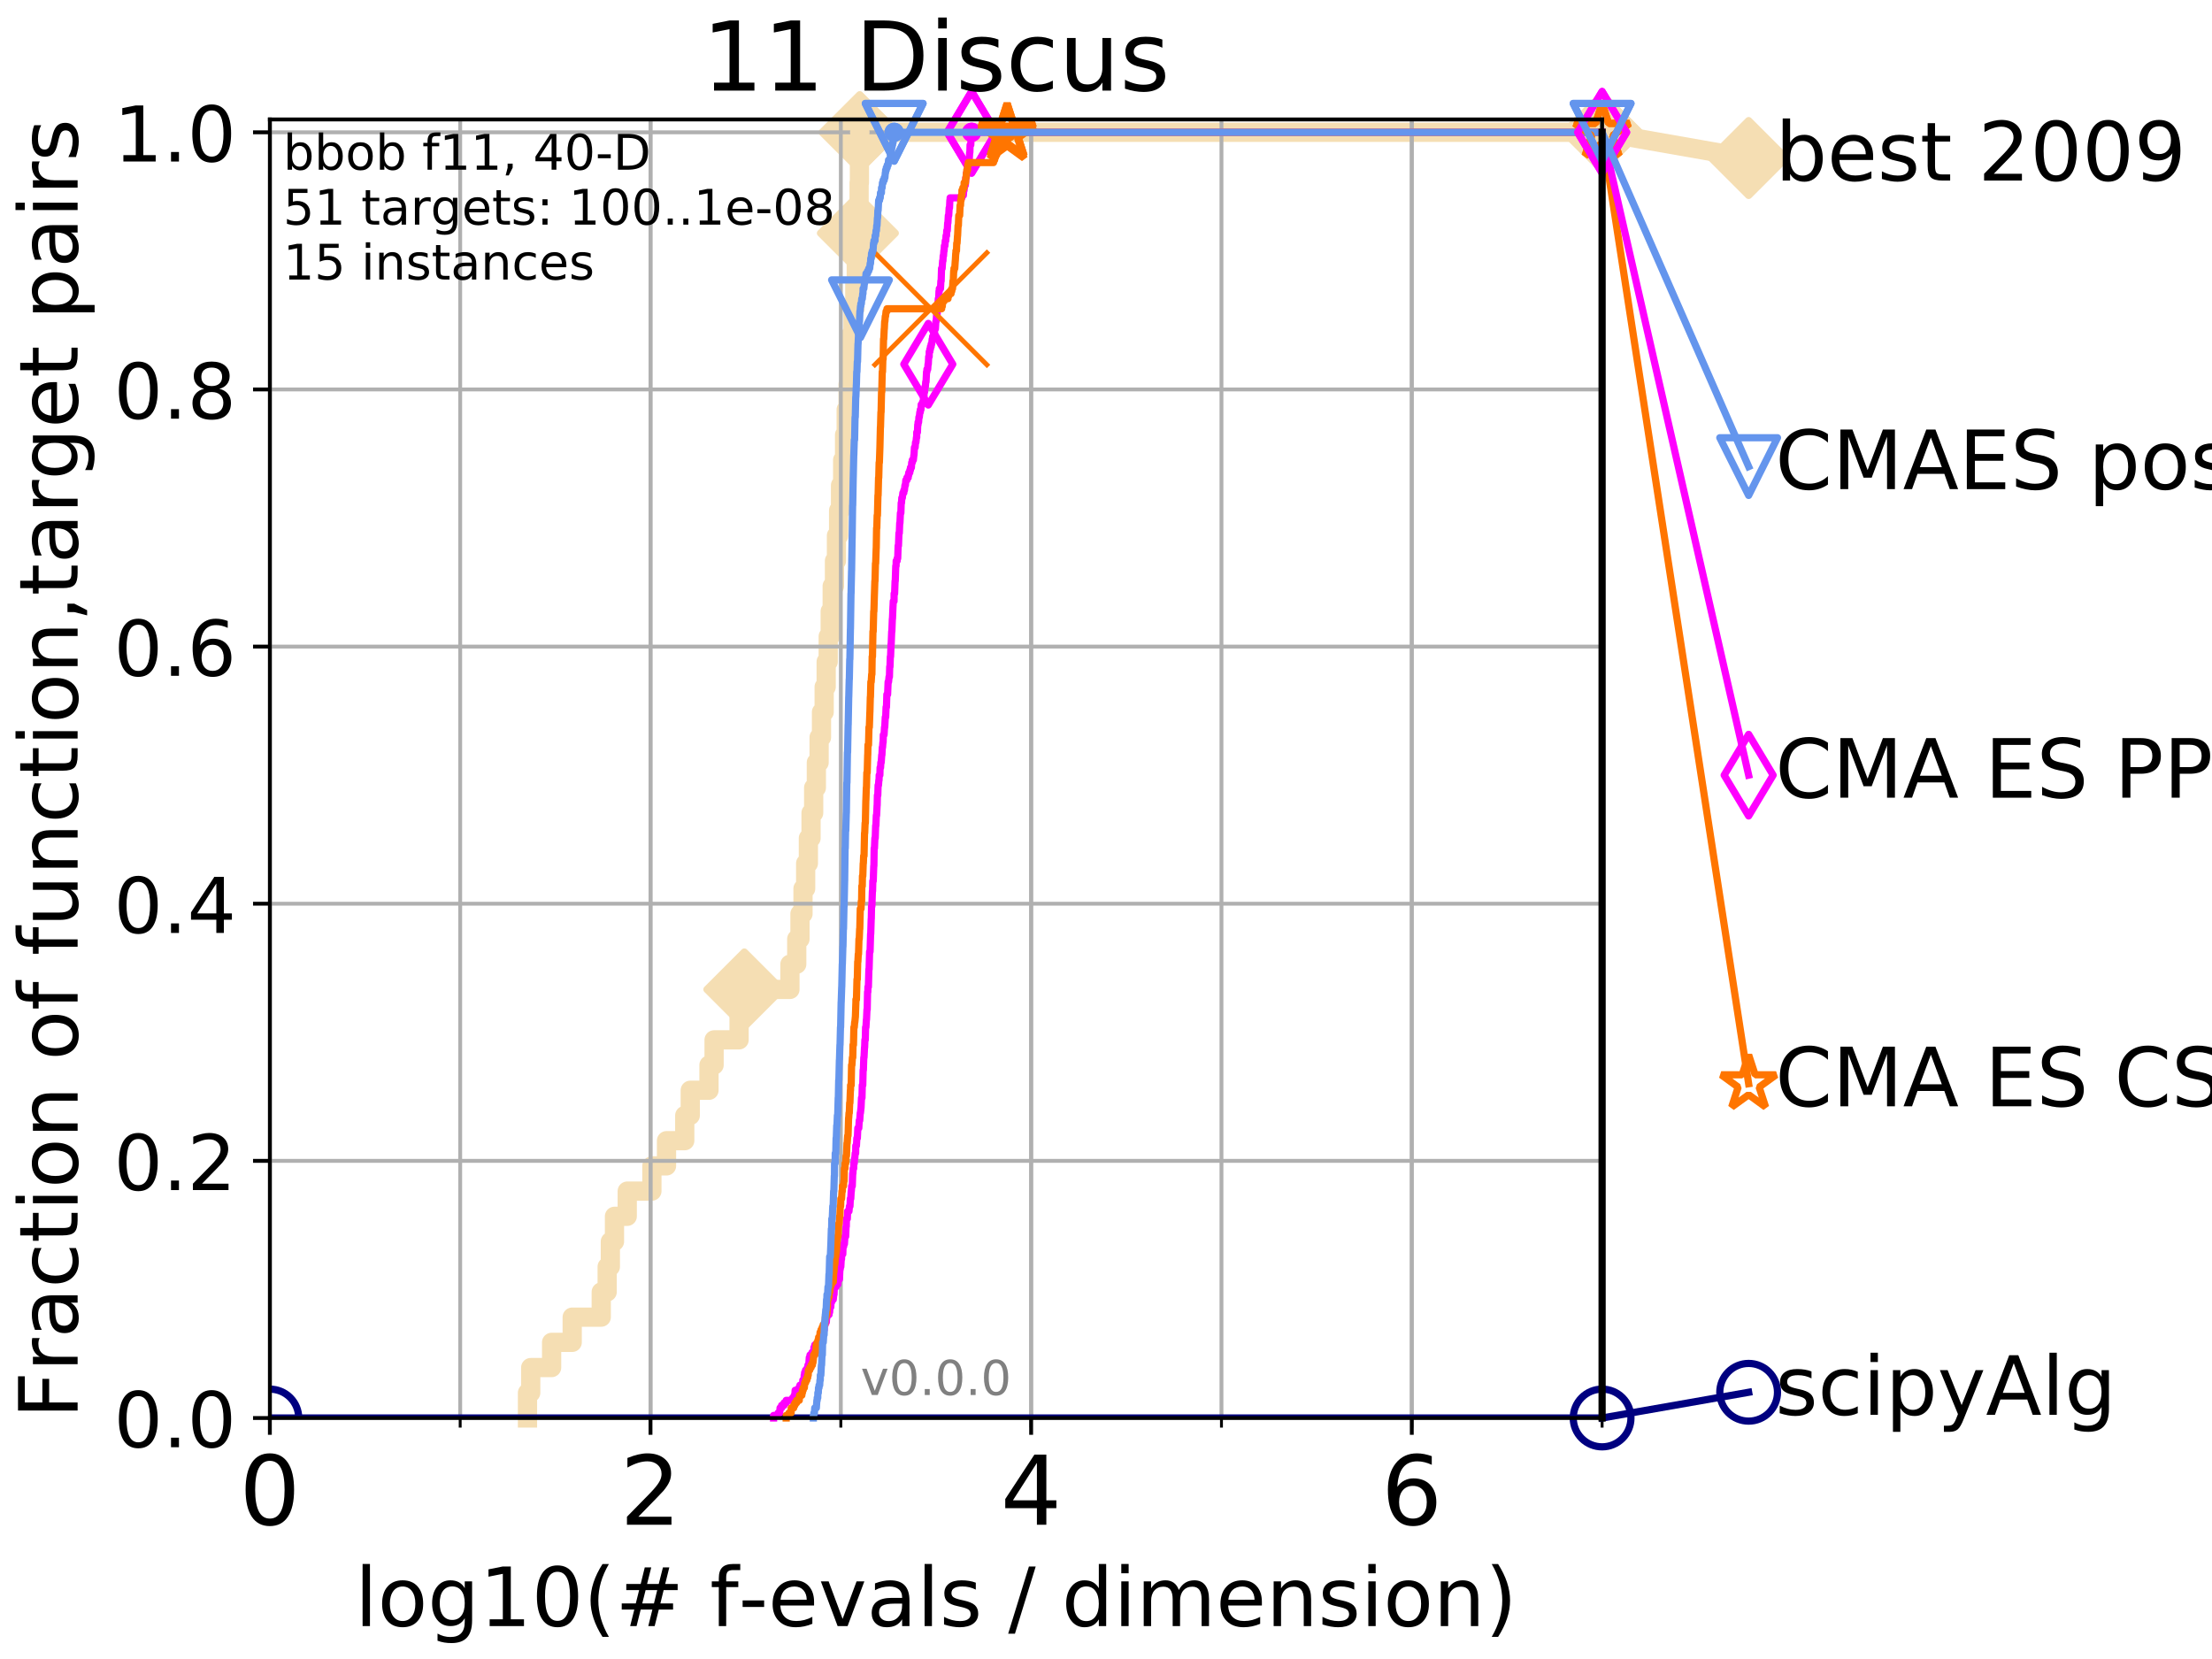 <?xml version="1.0" encoding="utf-8" standalone="no"?>
<!DOCTYPE svg PUBLIC "-//W3C//DTD SVG 1.1//EN"
  "http://www.w3.org/Graphics/SVG/1.1/DTD/svg11.dtd">
<!-- Created with matplotlib (http://matplotlib.org/) -->
<svg height="345pt" version="1.1" viewBox="0 0 460 345" width="460pt" xmlns="http://www.w3.org/2000/svg" xmlns:xlink="http://www.w3.org/1999/xlink">
 <defs>
  <style type="text/css">
*{stroke-linecap:butt;stroke-linejoin:round;}
  </style>
 </defs>
 <g id="figure_1">
  <g id="patch_1">
   <path d="M 0 345.6 
L 460.8 345.6 
L 460.8 0 
L 0 0 
z
" style="fill:#ffffff;"/>
  </g>
  <g id="axes_1">
   <g id="patch_2">
    <path d="M 56.12 294.88 
L 333.168 294.88 
L 333.168 24.84 
L 56.12 24.84 
z
" style="fill:#ffffff;"/>
   </g>
   <g id="line2d_1">
    <path d="M 109.694 294.88 
L 109.694 289.638 
L 110.366 289.638 
L 110.366 284.395 
L 114.71 284.395 
L 114.71 279.153 
L 118.992 279.153 
L 118.992 273.91 
L 125.032 273.91 
L 125.032 268.668 
L 126.265 268.668 
L 126.265 263.425 
L 126.928 263.425 
L 126.928 258.183 
L 127.786 258.183 
L 127.786 252.94 
L 130.44 252.94 
L 130.44 247.698 
L 135.566 247.698 
L 135.566 242.455 
L 138.606 242.455 
L 138.606 237.213 
L 142.397 237.213 
L 142.397 231.97 
L 143.545 231.97 
L 143.545 226.728 
L 147.438 226.728 
L 147.438 221.485 
L 148.5 221.485 
L 148.5 216.243 
L 153.697 216.243 
L 153.697 211 
L 154.792 211 
L 154.792 205.758 
L 164.274 205.758 
L 164.274 200.515 
L 165.688 200.515 
L 165.688 195.273 
L 166.359 195.273 
L 166.359 190.03 
L 166.991 190.03 
L 166.991 184.788 
L 167.542 184.788 
L 167.542 179.546 
L 168.108 179.546 
L 168.108 174.303 
L 168.661 174.303 
L 168.661 169.061 
L 169.206 169.061 
L 169.206 163.818 
L 169.766 163.818 
L 169.766 158.576 
L 170.34 158.576 
L 170.34 153.333 
L 170.832 153.333 
L 170.832 148.091 
L 171.389 148.091 
L 171.389 142.848 
L 171.809 142.848 
L 171.809 137.606 
L 172.231 137.606 
L 172.231 132.363 
L 172.647 132.363 
L 172.647 127.121 
L 173.058 127.121 
L 173.058 121.878 
L 173.534 121.878 
L 173.534 116.636 
L 173.945 116.636 
L 173.945 111.393 
L 174.397 111.393 
L 174.397 106.151 
L 174.796 106.151 
L 174.796 100.908 
L 175.238 100.908 
L 175.238 95.666 
L 175.635 95.666 
L 175.635 90.423 
L 175.97 90.423 
L 175.97 85.181 
L 176.363 85.181 
L 176.363 79.938 
L 176.685 79.938 
L 176.685 74.696 
L 177.043 74.696 
L 177.043 69.453 
L 177.387 69.453 
L 177.387 64.211 
L 177.763 64.211 
L 177.763 58.969 
L 178.064 58.969 
L 178.064 53.726 
L 178.401 53.726 
L 178.401 48.484 
L 178.582 48.484 
L 178.582 43.241 
L 178.656 43.241 
L 178.656 37.999 
L 178.724 37.999 
L 178.724 32.756 
L 178.788 32.756 
L 178.788 27.514 
L 333.168 27.514 
" style="fill:none;stroke:#f5deb3;stroke-linecap:square;stroke-width:4;"/>
   </g>
   <g id="line2d_2">
    <defs>
     <path d="M -0 7.778 
L 7.778 0 
L 0 -7.778 
L -7.778 -0 
z
" id="m88cbad9994" style="stroke:#f5deb3;stroke-linejoin:miter;stroke-width:1.5;"/>
    </defs>
    <g>
     <use style="fill:#f5deb3;stroke:#f5deb3;stroke-linejoin:miter;stroke-width:1.5;" x="154.792" xlink:href="#m88cbad9994" y="205.758"/>
     <use style="fill:#f5deb3;stroke:#f5deb3;stroke-linejoin:miter;stroke-width:1.5;" x="178.401" xlink:href="#m88cbad9994" y="48.484"/>
     <use style="fill:#f5deb3;stroke:#f5deb3;stroke-linejoin:miter;stroke-width:1.5;" x="178.788" xlink:href="#m88cbad9994" y="27.514"/>
     <use style="fill:#f5deb3;stroke:#f5deb3;stroke-linejoin:miter;stroke-width:1.5;" x="178.788" xlink:href="#m88cbad9994" y="27.514"/>
     <use style="fill:#f5deb3;stroke:#f5deb3;stroke-linejoin:miter;stroke-width:1.5;" x="333.168" xlink:href="#m88cbad9994" y="27.514"/>
    </g>
   </g>
   <g id="line2d_3">
    <path style="fill:none;stroke:#f5deb3;stroke-linecap:square;stroke-width:4;"/>
    <g/>
   </g>
   <g id="line2d_4">
    <path d="M 333.168 27.514 
L 363.643 32.861 
" style="fill:none;stroke:#f5deb3;stroke-linecap:square;stroke-width:4;"/>
    <g>
     <use style="fill:#f5deb3;stroke:#f5deb3;stroke-linejoin:miter;stroke-width:1.5;" x="333.168" xlink:href="#m88cbad9994" y="27.514"/>
     <use style="fill:#f5deb3;stroke:#f5deb3;stroke-linejoin:miter;stroke-width:1.5;" x="363.643" xlink:href="#m88cbad9994" y="32.861"/>
    </g>
   </g>
   <g id="matplotlib.axis_1">
    <g id="xtick_1">
     <g id="line2d_5">
      <path clip-path="url(#p481da25695)" d="M 56.12 294.88 
L 56.12 24.84 
" style="fill:none;stroke:#b0b0b0;stroke-linecap:square;stroke-width:0.8;"/>
     </g>
     <g id="line2d_6">
      <defs>
       <path d="M 0 0 
L 0 3.5 
" id="m25e5e63a64" style="stroke:#000000;stroke-width:0.8;"/>
      </defs>
      <g>
       <use style="stroke:#000000;stroke-width:0.8;" x="56.12" xlink:href="#m25e5e63a64" y="294.88"/>
      </g>
     </g>
     <g id="text_1">
      <!-- 0 -->
      <defs>
       <path d="M 31.781 66.406 
Q 24.172 66.406 20.328 58.906 
Q 16.5 51.422 16.5 36.375 
Q 16.5 21.391 20.328 13.891 
Q 24.172 6.391 31.781 6.391 
Q 39.453 6.391 43.281 13.891 
Q 47.125 21.391 47.125 36.375 
Q 47.125 51.422 43.281 58.906 
Q 39.453 66.406 31.781 66.406 
z
M 31.781 74.219 
Q 44.047 74.219 50.516 64.516 
Q 56.984 54.828 56.984 36.375 
Q 56.984 17.969 50.516 8.266 
Q 44.047 -1.422 31.781 -1.422 
Q 19.531 -1.422 13.062 8.266 
Q 6.594 17.969 6.594 36.375 
Q 6.594 54.828 13.062 64.516 
Q 19.531 74.219 31.781 74.219 
z
" id="DejaVuSans-30"/>
      </defs>
      <g transform="translate(49.758 317.077)scale(0.2 -0.2)">
       <use xlink:href="#DejaVuSans-30"/>
      </g>
     </g>
    </g>
    <g id="xtick_2">
     <g id="line2d_7">
      <path clip-path="url(#p481da25695)" d="M 135.277 294.88 
L 135.277 24.84 
" style="fill:none;stroke:#b0b0b0;stroke-linecap:square;stroke-width:0.8;"/>
     </g>
     <g id="line2d_8">
      <g>
       <use style="stroke:#000000;stroke-width:0.8;" x="135.277" xlink:href="#m25e5e63a64" y="294.88"/>
      </g>
     </g>
     <g id="text_2">
      <!-- 2 -->
      <defs>
       <path d="M 19.188 8.297 
L 53.609 8.297 
L 53.609 0 
L 7.328 0 
L 7.328 8.297 
Q 12.938 14.109 22.625 23.891 
Q 32.328 33.688 34.812 36.531 
Q 39.547 41.844 41.422 45.531 
Q 43.312 49.219 43.312 52.781 
Q 43.312 58.594 39.234 62.25 
Q 35.156 65.922 28.609 65.922 
Q 23.969 65.922 18.812 64.312 
Q 13.672 62.703 7.812 59.422 
L 7.812 69.391 
Q 13.766 71.781 18.938 73 
Q 24.125 74.219 28.422 74.219 
Q 39.75 74.219 46.484 68.547 
Q 53.219 62.891 53.219 53.422 
Q 53.219 48.922 51.531 44.891 
Q 49.859 40.875 45.406 35.406 
Q 44.188 33.984 37.641 27.219 
Q 31.109 20.453 19.188 8.297 
z
" id="DejaVuSans-32"/>
      </defs>
      <g transform="translate(128.914 317.077)scale(0.2 -0.2)">
       <use xlink:href="#DejaVuSans-32"/>
      </g>
     </g>
    </g>
    <g id="xtick_3">
     <g id="line2d_9">
      <path clip-path="url(#p481da25695)" d="M 214.433 294.88 
L 214.433 24.84 
" style="fill:none;stroke:#b0b0b0;stroke-linecap:square;stroke-width:0.8;"/>
     </g>
     <g id="line2d_10">
      <g>
       <use style="stroke:#000000;stroke-width:0.8;" x="214.433" xlink:href="#m25e5e63a64" y="294.88"/>
      </g>
     </g>
     <g id="text_3">
      <!-- 4 -->
      <defs>
       <path d="M 37.797 64.312 
L 12.891 25.391 
L 37.797 25.391 
z
M 35.203 72.906 
L 47.609 72.906 
L 47.609 25.391 
L 58.016 25.391 
L 58.016 17.188 
L 47.609 17.188 
L 47.609 0 
L 37.797 0 
L 37.797 17.188 
L 4.891 17.188 
L 4.891 26.703 
z
" id="DejaVuSans-34"/>
      </defs>
      <g transform="translate(208.071 317.077)scale(0.2 -0.2)">
       <use xlink:href="#DejaVuSans-34"/>
      </g>
     </g>
    </g>
    <g id="xtick_4">
     <g id="line2d_11">
      <path clip-path="url(#p481da25695)" d="M 293.59 294.88 
L 293.59 24.84 
" style="fill:none;stroke:#b0b0b0;stroke-linecap:square;stroke-width:0.8;"/>
     </g>
     <g id="line2d_12">
      <g>
       <use style="stroke:#000000;stroke-width:0.8;" x="293.59" xlink:href="#m25e5e63a64" y="294.88"/>
      </g>
     </g>
     <g id="text_4">
      <!-- 6 -->
      <defs>
       <path d="M 33.016 40.375 
Q 26.375 40.375 22.484 35.828 
Q 18.609 31.297 18.609 23.391 
Q 18.609 15.531 22.484 10.953 
Q 26.375 6.391 33.016 6.391 
Q 39.656 6.391 43.531 10.953 
Q 47.406 15.531 47.406 23.391 
Q 47.406 31.297 43.531 35.828 
Q 39.656 40.375 33.016 40.375 
z
M 52.594 71.297 
L 52.594 62.312 
Q 48.875 64.062 45.094 64.984 
Q 41.312 65.922 37.594 65.922 
Q 27.828 65.922 22.672 59.328 
Q 17.531 52.734 16.797 39.406 
Q 19.672 43.656 24.016 45.922 
Q 28.375 48.188 33.594 48.188 
Q 44.578 48.188 50.953 41.516 
Q 57.328 34.859 57.328 23.391 
Q 57.328 12.156 50.688 5.359 
Q 44.047 -1.422 33.016 -1.422 
Q 20.359 -1.422 13.672 8.266 
Q 6.984 17.969 6.984 36.375 
Q 6.984 53.656 15.188 63.938 
Q 23.391 74.219 37.203 74.219 
Q 40.922 74.219 44.703 73.484 
Q 48.484 72.75 52.594 71.297 
z
" id="DejaVuSans-36"/>
      </defs>
      <g transform="translate(287.227 317.077)scale(0.2 -0.2)">
       <use xlink:href="#DejaVuSans-36"/>
      </g>
     </g>
    </g>
    <g id="xtick_5">
     <g id="line2d_13">
      <path clip-path="url(#p481da25695)" d="M 56.12 294.88 
L 56.12 24.84 
" style="fill:none;stroke:#b0b0b0;stroke-linecap:square;stroke-width:0.8;"/>
     </g>
     <g id="line2d_14">
      <defs>
       <path d="M 0 0 
L 0 2 
" id="m5625dfac73" style="stroke:#000000;stroke-width:0.6;"/>
      </defs>
      <g>
       <use style="stroke:#000000;stroke-width:0.6;" x="56.12" xlink:href="#m5625dfac73" y="294.88"/>
      </g>
     </g>
    </g>
    <g id="xtick_6">
     <g id="line2d_15">
      <path clip-path="url(#p481da25695)" d="M 95.698 294.88 
L 95.698 24.84 
" style="fill:none;stroke:#b0b0b0;stroke-linecap:square;stroke-width:0.8;"/>
     </g>
     <g id="line2d_16">
      <g>
       <use style="stroke:#000000;stroke-width:0.6;" x="95.698" xlink:href="#m5625dfac73" y="294.88"/>
      </g>
     </g>
    </g>
    <g id="xtick_7">
     <g id="line2d_17">
      <path clip-path="url(#p481da25695)" d="M 135.277 294.88 
L 135.277 24.84 
" style="fill:none;stroke:#b0b0b0;stroke-linecap:square;stroke-width:0.8;"/>
     </g>
     <g id="line2d_18">
      <g>
       <use style="stroke:#000000;stroke-width:0.6;" x="135.277" xlink:href="#m5625dfac73" y="294.88"/>
      </g>
     </g>
    </g>
    <g id="xtick_8">
     <g id="line2d_19">
      <path clip-path="url(#p481da25695)" d="M 174.855 294.88 
L 174.855 24.84 
" style="fill:none;stroke:#b0b0b0;stroke-linecap:square;stroke-width:0.8;"/>
     </g>
     <g id="line2d_20">
      <g>
       <use style="stroke:#000000;stroke-width:0.6;" x="174.855" xlink:href="#m5625dfac73" y="294.88"/>
      </g>
     </g>
    </g>
    <g id="xtick_9">
     <g id="line2d_21">
      <path clip-path="url(#p481da25695)" d="M 214.433 294.88 
L 214.433 24.84 
" style="fill:none;stroke:#b0b0b0;stroke-linecap:square;stroke-width:0.8;"/>
     </g>
     <g id="line2d_22">
      <g>
       <use style="stroke:#000000;stroke-width:0.6;" x="214.433" xlink:href="#m5625dfac73" y="294.88"/>
      </g>
     </g>
    </g>
    <g id="xtick_10">
     <g id="line2d_23">
      <path clip-path="url(#p481da25695)" d="M 254.011 294.88 
L 254.011 24.84 
" style="fill:none;stroke:#b0b0b0;stroke-linecap:square;stroke-width:0.8;"/>
     </g>
     <g id="line2d_24">
      <g>
       <use style="stroke:#000000;stroke-width:0.6;" x="254.011" xlink:href="#m5625dfac73" y="294.88"/>
      </g>
     </g>
    </g>
    <g id="xtick_11">
     <g id="line2d_25">
      <path clip-path="url(#p481da25695)" d="M 293.59 294.88 
L 293.59 24.84 
" style="fill:none;stroke:#b0b0b0;stroke-linecap:square;stroke-width:0.8;"/>
     </g>
     <g id="line2d_26">
      <g>
       <use style="stroke:#000000;stroke-width:0.6;" x="293.59" xlink:href="#m5625dfac73" y="294.88"/>
      </g>
     </g>
    </g>
    <g id="xtick_12">
     <g id="line2d_27">
      <path clip-path="url(#p481da25695)" d="M 333.168 294.88 
L 333.168 24.84 
" style="fill:none;stroke:#b0b0b0;stroke-linecap:square;stroke-width:0.8;"/>
     </g>
     <g id="line2d_28">
      <g>
       <use style="stroke:#000000;stroke-width:0.6;" x="333.168" xlink:href="#m5625dfac73" y="294.88"/>
      </g>
     </g>
    </g>
    <g id="text_5">
     <!-- log10(# f-evals / dimension) -->
     <defs>
      <path d="M 9.422 75.984 
L 18.406 75.984 
L 18.406 0 
L 9.422 0 
z
" id="DejaVuSans-6c"/>
      <path d="M 30.609 48.391 
Q 23.391 48.391 19.188 42.75 
Q 14.984 37.109 14.984 27.297 
Q 14.984 17.484 19.156 11.844 
Q 23.344 6.203 30.609 6.203 
Q 37.797 6.203 41.984 11.859 
Q 46.188 17.531 46.188 27.297 
Q 46.188 37.016 41.984 42.703 
Q 37.797 48.391 30.609 48.391 
z
M 30.609 56 
Q 42.328 56 49.016 48.375 
Q 55.719 40.766 55.719 27.297 
Q 55.719 13.875 49.016 6.219 
Q 42.328 -1.422 30.609 -1.422 
Q 18.844 -1.422 12.172 6.219 
Q 5.516 13.875 5.516 27.297 
Q 5.516 40.766 12.172 48.375 
Q 18.844 56 30.609 56 
z
" id="DejaVuSans-6f"/>
      <path d="M 45.406 27.984 
Q 45.406 37.75 41.375 43.109 
Q 37.359 48.484 30.078 48.484 
Q 22.859 48.484 18.828 43.109 
Q 14.797 37.75 14.797 27.984 
Q 14.797 18.266 18.828 12.891 
Q 22.859 7.516 30.078 7.516 
Q 37.359 7.516 41.375 12.891 
Q 45.406 18.266 45.406 27.984 
z
M 54.391 6.781 
Q 54.391 -7.172 48.188 -13.984 
Q 42 -20.797 29.203 -20.797 
Q 24.469 -20.797 20.266 -20.094 
Q 16.062 -19.391 12.109 -17.922 
L 12.109 -9.188 
Q 16.062 -11.328 19.922 -12.344 
Q 23.781 -13.375 27.781 -13.375 
Q 36.625 -13.375 41.016 -8.766 
Q 45.406 -4.156 45.406 5.172 
L 45.406 9.625 
Q 42.625 4.781 38.281 2.391 
Q 33.938 0 27.875 0 
Q 17.828 0 11.672 7.656 
Q 5.516 15.328 5.516 27.984 
Q 5.516 40.672 11.672 48.328 
Q 17.828 56 27.875 56 
Q 33.938 56 38.281 53.609 
Q 42.625 51.219 45.406 46.391 
L 45.406 54.688 
L 54.391 54.688 
z
" id="DejaVuSans-67"/>
      <path d="M 12.406 8.297 
L 28.516 8.297 
L 28.516 63.922 
L 10.984 60.406 
L 10.984 69.391 
L 28.422 72.906 
L 38.281 72.906 
L 38.281 8.297 
L 54.391 8.297 
L 54.391 0 
L 12.406 0 
z
" id="DejaVuSans-31"/>
      <path d="M 31 75.875 
Q 24.469 64.656 21.281 53.656 
Q 18.109 42.672 18.109 31.391 
Q 18.109 20.125 21.312 9.062 
Q 24.516 -2 31 -13.188 
L 23.188 -13.188 
Q 15.875 -1.703 12.234 9.375 
Q 8.594 20.453 8.594 31.391 
Q 8.594 42.281 12.203 53.312 
Q 15.828 64.359 23.188 75.875 
z
" id="DejaVuSans-28"/>
      <path d="M 51.125 44 
L 36.922 44 
L 32.812 27.688 
L 47.125 27.688 
z
M 43.797 71.781 
L 38.719 51.516 
L 52.984 51.516 
L 58.109 71.781 
L 65.922 71.781 
L 60.891 51.516 
L 76.125 51.516 
L 76.125 44 
L 58.984 44 
L 54.984 27.688 
L 70.516 27.688 
L 70.516 20.219 
L 53.078 20.219 
L 48 0 
L 40.188 0 
L 45.219 20.219 
L 30.906 20.219 
L 25.875 0 
L 18.016 0 
L 23.094 20.219 
L 7.719 20.219 
L 7.719 27.688 
L 24.906 27.688 
L 29 44 
L 13.281 44 
L 13.281 51.516 
L 30.906 51.516 
L 35.891 71.781 
z
" id="DejaVuSans-23"/>
      <path id="DejaVuSans-20"/>
      <path d="M 37.109 75.984 
L 37.109 68.5 
L 28.516 68.5 
Q 23.688 68.5 21.797 66.547 
Q 19.922 64.594 19.922 59.516 
L 19.922 54.688 
L 34.719 54.688 
L 34.719 47.703 
L 19.922 47.703 
L 19.922 0 
L 10.891 0 
L 10.891 47.703 
L 2.297 47.703 
L 2.297 54.688 
L 10.891 54.688 
L 10.891 58.5 
Q 10.891 67.625 15.141 71.797 
Q 19.391 75.984 28.609 75.984 
z
" id="DejaVuSans-66"/>
      <path d="M 4.891 31.391 
L 31.203 31.391 
L 31.203 23.391 
L 4.891 23.391 
z
" id="DejaVuSans-2d"/>
      <path d="M 56.203 29.594 
L 56.203 25.203 
L 14.891 25.203 
Q 15.484 15.922 20.484 11.062 
Q 25.484 6.203 34.422 6.203 
Q 39.594 6.203 44.453 7.469 
Q 49.312 8.734 54.109 11.281 
L 54.109 2.781 
Q 49.266 0.734 44.188 -0.344 
Q 39.109 -1.422 33.891 -1.422 
Q 20.797 -1.422 13.156 6.188 
Q 5.516 13.812 5.516 26.812 
Q 5.516 40.234 12.766 48.109 
Q 20.016 56 32.328 56 
Q 43.359 56 49.781 48.891 
Q 56.203 41.797 56.203 29.594 
z
M 47.219 32.234 
Q 47.125 39.594 43.094 43.984 
Q 39.062 48.391 32.422 48.391 
Q 24.906 48.391 20.391 44.141 
Q 15.875 39.891 15.188 32.172 
z
" id="DejaVuSans-65"/>
      <path d="M 2.984 54.688 
L 12.5 54.688 
L 29.594 8.797 
L 46.688 54.688 
L 56.203 54.688 
L 35.688 0 
L 23.484 0 
z
" id="DejaVuSans-76"/>
      <path d="M 34.281 27.484 
Q 23.391 27.484 19.188 25 
Q 14.984 22.516 14.984 16.5 
Q 14.984 11.719 18.141 8.906 
Q 21.297 6.109 26.703 6.109 
Q 34.188 6.109 38.703 11.406 
Q 43.219 16.703 43.219 25.484 
L 43.219 27.484 
z
M 52.203 31.203 
L 52.203 0 
L 43.219 0 
L 43.219 8.297 
Q 40.141 3.328 35.547 0.953 
Q 30.953 -1.422 24.312 -1.422 
Q 15.922 -1.422 10.953 3.297 
Q 6 8.016 6 15.922 
Q 6 25.141 12.172 29.828 
Q 18.359 34.516 30.609 34.516 
L 43.219 34.516 
L 43.219 35.406 
Q 43.219 41.609 39.141 45 
Q 35.062 48.391 27.688 48.391 
Q 23 48.391 18.547 47.266 
Q 14.109 46.141 10.016 43.891 
L 10.016 52.203 
Q 14.938 54.109 19.578 55.047 
Q 24.219 56 28.609 56 
Q 40.484 56 46.344 49.844 
Q 52.203 43.703 52.203 31.203 
z
" id="DejaVuSans-61"/>
      <path d="M 44.281 53.078 
L 44.281 44.578 
Q 40.484 46.531 36.375 47.5 
Q 32.281 48.484 27.875 48.484 
Q 21.188 48.484 17.844 46.438 
Q 14.5 44.391 14.5 40.281 
Q 14.5 37.156 16.891 35.375 
Q 19.281 33.594 26.516 31.984 
L 29.594 31.297 
Q 39.156 29.25 43.188 25.516 
Q 47.219 21.781 47.219 15.094 
Q 47.219 7.469 41.188 3.016 
Q 35.156 -1.422 24.609 -1.422 
Q 20.219 -1.422 15.453 -0.562 
Q 10.688 0.297 5.422 2 
L 5.422 11.281 
Q 10.406 8.688 15.234 7.391 
Q 20.062 6.109 24.812 6.109 
Q 31.156 6.109 34.562 8.281 
Q 37.984 10.453 37.984 14.406 
Q 37.984 18.062 35.516 20.016 
Q 33.062 21.969 24.703 23.781 
L 21.578 24.516 
Q 13.234 26.266 9.516 29.906 
Q 5.812 33.547 5.812 39.891 
Q 5.812 47.609 11.281 51.797 
Q 16.75 56 26.812 56 
Q 31.781 56 36.172 55.266 
Q 40.578 54.547 44.281 53.078 
z
" id="DejaVuSans-73"/>
      <path d="M 25.391 72.906 
L 33.688 72.906 
L 8.297 -9.281 
L 0 -9.281 
z
" id="DejaVuSans-2f"/>
      <path d="M 45.406 46.391 
L 45.406 75.984 
L 54.391 75.984 
L 54.391 0 
L 45.406 0 
L 45.406 8.203 
Q 42.578 3.328 38.25 0.953 
Q 33.938 -1.422 27.875 -1.422 
Q 17.969 -1.422 11.734 6.484 
Q 5.516 14.406 5.516 27.297 
Q 5.516 40.188 11.734 48.094 
Q 17.969 56 27.875 56 
Q 33.938 56 38.25 53.625 
Q 42.578 51.266 45.406 46.391 
z
M 14.797 27.297 
Q 14.797 17.391 18.875 11.75 
Q 22.953 6.109 30.078 6.109 
Q 37.203 6.109 41.297 11.75 
Q 45.406 17.391 45.406 27.297 
Q 45.406 37.203 41.297 42.844 
Q 37.203 48.484 30.078 48.484 
Q 22.953 48.484 18.875 42.844 
Q 14.797 37.203 14.797 27.297 
z
" id="DejaVuSans-64"/>
      <path d="M 9.422 54.688 
L 18.406 54.688 
L 18.406 0 
L 9.422 0 
z
M 9.422 75.984 
L 18.406 75.984 
L 18.406 64.594 
L 9.422 64.594 
z
" id="DejaVuSans-69"/>
      <path d="M 52 44.188 
Q 55.375 50.25 60.062 53.125 
Q 64.75 56 71.094 56 
Q 79.641 56 84.281 50.016 
Q 88.922 44.047 88.922 33.016 
L 88.922 0 
L 79.891 0 
L 79.891 32.719 
Q 79.891 40.578 77.094 44.375 
Q 74.312 48.188 68.609 48.188 
Q 61.625 48.188 57.562 43.547 
Q 53.516 38.922 53.516 30.906 
L 53.516 0 
L 44.484 0 
L 44.484 32.719 
Q 44.484 40.625 41.703 44.406 
Q 38.922 48.188 33.109 48.188 
Q 26.219 48.188 22.156 43.531 
Q 18.109 38.875 18.109 30.906 
L 18.109 0 
L 9.078 0 
L 9.078 54.688 
L 18.109 54.688 
L 18.109 46.188 
Q 21.188 51.219 25.484 53.609 
Q 29.781 56 35.688 56 
Q 41.656 56 45.828 52.969 
Q 50 49.953 52 44.188 
z
" id="DejaVuSans-6d"/>
      <path d="M 54.891 33.016 
L 54.891 0 
L 45.906 0 
L 45.906 32.719 
Q 45.906 40.484 42.875 44.328 
Q 39.844 48.188 33.797 48.188 
Q 26.516 48.188 22.312 43.547 
Q 18.109 38.922 18.109 30.906 
L 18.109 0 
L 9.078 0 
L 9.078 54.688 
L 18.109 54.688 
L 18.109 46.188 
Q 21.344 51.125 25.703 53.562 
Q 30.078 56 35.797 56 
Q 45.219 56 50.047 50.172 
Q 54.891 44.344 54.891 33.016 
z
" id="DejaVuSans-6e"/>
      <path d="M 8.016 75.875 
L 15.828 75.875 
Q 23.141 64.359 26.781 53.312 
Q 30.422 42.281 30.422 31.391 
Q 30.422 20.453 26.781 9.375 
Q 23.141 -1.703 15.828 -13.188 
L 8.016 -13.188 
Q 14.5 -2 17.703 9.062 
Q 20.906 20.125 20.906 31.391 
Q 20.906 42.672 17.703 53.656 
Q 14.5 64.656 8.016 75.875 
z
" id="DejaVuSans-29"/>
     </defs>
     <g transform="translate(73.803 338.154)scale(0.17 -0.17)">
      <use xlink:href="#DejaVuSans-6c"/>
      <use x="27.783" xlink:href="#DejaVuSans-6f"/>
      <use x="88.965" xlink:href="#DejaVuSans-67"/>
      <use x="152.441" xlink:href="#DejaVuSans-31"/>
      <use x="216.064" xlink:href="#DejaVuSans-30"/>
      <use x="279.688" xlink:href="#DejaVuSans-28"/>
      <use x="318.701" xlink:href="#DejaVuSans-23"/>
      <use x="402.49" xlink:href="#DejaVuSans-20"/>
      <use x="434.277" xlink:href="#DejaVuSans-66"/>
      <use x="469.404" xlink:href="#DejaVuSans-2d"/>
      <use x="505.488" xlink:href="#DejaVuSans-65"/>
      <use x="567.012" xlink:href="#DejaVuSans-76"/>
      <use x="626.191" xlink:href="#DejaVuSans-61"/>
      <use x="687.471" xlink:href="#DejaVuSans-6c"/>
      <use x="715.254" xlink:href="#DejaVuSans-73"/>
      <use x="767.354" xlink:href="#DejaVuSans-20"/>
      <use x="799.141" xlink:href="#DejaVuSans-2f"/>
      <use x="832.832" xlink:href="#DejaVuSans-20"/>
      <use x="864.619" xlink:href="#DejaVuSans-64"/>
      <use x="928.096" xlink:href="#DejaVuSans-69"/>
      <use x="955.879" xlink:href="#DejaVuSans-6d"/>
      <use x="1053.291" xlink:href="#DejaVuSans-65"/>
      <use x="1114.814" xlink:href="#DejaVuSans-6e"/>
      <use x="1178.193" xlink:href="#DejaVuSans-73"/>
      <use x="1230.293" xlink:href="#DejaVuSans-69"/>
      <use x="1258.076" xlink:href="#DejaVuSans-6f"/>
      <use x="1319.258" xlink:href="#DejaVuSans-6e"/>
      <use x="1382.637" xlink:href="#DejaVuSans-29"/>
     </g>
    </g>
   </g>
   <g id="matplotlib.axis_2">
    <g id="ytick_1">
     <g id="line2d_29">
      <path clip-path="url(#p481da25695)" d="M 56.12 294.88 
L 333.168 294.88 
" style="fill:none;stroke:#b0b0b0;stroke-linecap:square;stroke-width:0.8;"/>
     </g>
     <g id="line2d_30">
      <defs>
       <path d="M 0 0 
L -3.5 0 
" id="m89d8c6f714" style="stroke:#000000;stroke-width:0.8;"/>
      </defs>
      <g>
       <use style="stroke:#000000;stroke-width:0.8;" x="56.12" xlink:href="#m89d8c6f714" y="294.88"/>
      </g>
     </g>
     <g id="text_6">
      <!-- 0.0 -->
      <defs>
       <path d="M 10.688 12.406 
L 21 12.406 
L 21 0 
L 10.688 0 
z
" id="DejaVuSans-2e"/>
      </defs>
      <g transform="translate(23.675 300.959)scale(0.16 -0.16)">
       <use xlink:href="#DejaVuSans-30"/>
       <use x="63.623" xlink:href="#DejaVuSans-2e"/>
       <use x="95.41" xlink:href="#DejaVuSans-30"/>
      </g>
     </g>
    </g>
    <g id="ytick_2">
     <g id="line2d_31">
      <path clip-path="url(#p481da25695)" d="M 56.12 241.407 
L 333.168 241.407 
" style="fill:none;stroke:#b0b0b0;stroke-linecap:square;stroke-width:0.8;"/>
     </g>
     <g id="line2d_32">
      <g>
       <use style="stroke:#000000;stroke-width:0.8;" x="56.12" xlink:href="#m89d8c6f714" y="241.407"/>
      </g>
     </g>
     <g id="text_7">
      <!-- 0.2 -->
      <g transform="translate(23.675 247.485)scale(0.16 -0.16)">
       <use xlink:href="#DejaVuSans-30"/>
       <use x="63.623" xlink:href="#DejaVuSans-2e"/>
       <use x="95.41" xlink:href="#DejaVuSans-32"/>
      </g>
     </g>
    </g>
    <g id="ytick_3">
     <g id="line2d_33">
      <path clip-path="url(#p481da25695)" d="M 56.12 187.933 
L 333.168 187.933 
" style="fill:none;stroke:#b0b0b0;stroke-linecap:square;stroke-width:0.8;"/>
     </g>
     <g id="line2d_34">
      <g>
       <use style="stroke:#000000;stroke-width:0.8;" x="56.12" xlink:href="#m89d8c6f714" y="187.933"/>
      </g>
     </g>
     <g id="text_8">
      <!-- 0.4 -->
      <g transform="translate(23.675 194.012)scale(0.16 -0.16)">
       <use xlink:href="#DejaVuSans-30"/>
       <use x="63.623" xlink:href="#DejaVuSans-2e"/>
       <use x="95.41" xlink:href="#DejaVuSans-34"/>
      </g>
     </g>
    </g>
    <g id="ytick_4">
     <g id="line2d_35">
      <path clip-path="url(#p481da25695)" d="M 56.12 134.46 
L 333.168 134.46 
" style="fill:none;stroke:#b0b0b0;stroke-linecap:square;stroke-width:0.8;"/>
     </g>
     <g id="line2d_36">
      <g>
       <use style="stroke:#000000;stroke-width:0.8;" x="56.12" xlink:href="#m89d8c6f714" y="134.46"/>
      </g>
     </g>
     <g id="text_9">
      <!-- 0.6 -->
      <g transform="translate(23.675 140.539)scale(0.16 -0.16)">
       <use xlink:href="#DejaVuSans-30"/>
       <use x="63.623" xlink:href="#DejaVuSans-2e"/>
       <use x="95.41" xlink:href="#DejaVuSans-36"/>
      </g>
     </g>
    </g>
    <g id="ytick_5">
     <g id="line2d_37">
      <path clip-path="url(#p481da25695)" d="M 56.12 80.987 
L 333.168 80.987 
" style="fill:none;stroke:#b0b0b0;stroke-linecap:square;stroke-width:0.8;"/>
     </g>
     <g id="line2d_38">
      <g>
       <use style="stroke:#000000;stroke-width:0.8;" x="56.12" xlink:href="#m89d8c6f714" y="80.987"/>
      </g>
     </g>
     <g id="text_10">
      <!-- 0.8 -->
      <defs>
       <path d="M 31.781 34.625 
Q 24.75 34.625 20.719 30.859 
Q 16.703 27.094 16.703 20.516 
Q 16.703 13.922 20.719 10.156 
Q 24.75 6.391 31.781 6.391 
Q 38.812 6.391 42.859 10.172 
Q 46.922 13.969 46.922 20.516 
Q 46.922 27.094 42.891 30.859 
Q 38.875 34.625 31.781 34.625 
z
M 21.922 38.812 
Q 15.578 40.375 12.031 44.719 
Q 8.5 49.078 8.5 55.328 
Q 8.5 64.062 14.719 69.141 
Q 20.953 74.219 31.781 74.219 
Q 42.672 74.219 48.875 69.141 
Q 55.078 64.062 55.078 55.328 
Q 55.078 49.078 51.531 44.719 
Q 48 40.375 41.703 38.812 
Q 48.828 37.156 52.797 32.312 
Q 56.781 27.484 56.781 20.516 
Q 56.781 9.906 50.312 4.234 
Q 43.844 -1.422 31.781 -1.422 
Q 19.734 -1.422 13.25 4.234 
Q 6.781 9.906 6.781 20.516 
Q 6.781 27.484 10.781 32.312 
Q 14.797 37.156 21.922 38.812 
z
M 18.312 54.391 
Q 18.312 48.734 21.844 45.562 
Q 25.391 42.391 31.781 42.391 
Q 38.141 42.391 41.719 45.562 
Q 45.312 48.734 45.312 54.391 
Q 45.312 60.062 41.719 63.234 
Q 38.141 66.406 31.781 66.406 
Q 25.391 66.406 21.844 63.234 
Q 18.312 60.062 18.312 54.391 
z
" id="DejaVuSans-38"/>
      </defs>
      <g transform="translate(23.675 87.066)scale(0.16 -0.16)">
       <use xlink:href="#DejaVuSans-30"/>
       <use x="63.623" xlink:href="#DejaVuSans-2e"/>
       <use x="95.41" xlink:href="#DejaVuSans-38"/>
      </g>
     </g>
    </g>
    <g id="ytick_6">
     <g id="line2d_39">
      <path clip-path="url(#p481da25695)" d="M 56.12 27.514 
L 333.168 27.514 
" style="fill:none;stroke:#b0b0b0;stroke-linecap:square;stroke-width:0.8;"/>
     </g>
     <g id="line2d_40">
      <g>
       <use style="stroke:#000000;stroke-width:0.8;" x="56.12" xlink:href="#m89d8c6f714" y="27.514"/>
      </g>
     </g>
     <g id="text_11">
      <!-- 1.0 -->
      <g transform="translate(23.675 33.592)scale(0.16 -0.16)">
       <use xlink:href="#DejaVuSans-31"/>
       <use x="63.623" xlink:href="#DejaVuSans-2e"/>
       <use x="95.41" xlink:href="#DejaVuSans-30"/>
      </g>
     </g>
    </g>
    <g id="text_12">
     <!-- Fraction of function,target pairs -->
     <defs>
      <path d="M 9.812 72.906 
L 51.703 72.906 
L 51.703 64.594 
L 19.672 64.594 
L 19.672 43.109 
L 48.578 43.109 
L 48.578 34.812 
L 19.672 34.812 
L 19.672 0 
L 9.812 0 
z
" id="DejaVuSans-46"/>
      <path d="M 41.109 46.297 
Q 39.594 47.172 37.812 47.578 
Q 36.031 48 33.891 48 
Q 26.266 48 22.188 43.047 
Q 18.109 38.094 18.109 28.812 
L 18.109 0 
L 9.078 0 
L 9.078 54.688 
L 18.109 54.688 
L 18.109 46.188 
Q 20.953 51.172 25.484 53.578 
Q 30.031 56 36.531 56 
Q 37.453 56 38.578 55.875 
Q 39.703 55.766 41.062 55.516 
z
" id="DejaVuSans-72"/>
      <path d="M 48.781 52.594 
L 48.781 44.188 
Q 44.969 46.297 41.141 47.344 
Q 37.312 48.391 33.406 48.391 
Q 24.656 48.391 19.812 42.844 
Q 14.984 37.312 14.984 27.297 
Q 14.984 17.281 19.812 11.734 
Q 24.656 6.203 33.406 6.203 
Q 37.312 6.203 41.141 7.25 
Q 44.969 8.297 48.781 10.406 
L 48.781 2.094 
Q 45.016 0.344 40.984 -0.531 
Q 36.969 -1.422 32.422 -1.422 
Q 20.062 -1.422 12.781 6.344 
Q 5.516 14.109 5.516 27.297 
Q 5.516 40.672 12.859 48.328 
Q 20.219 56 33.016 56 
Q 37.156 56 41.109 55.141 
Q 45.062 54.297 48.781 52.594 
z
" id="DejaVuSans-63"/>
      <path d="M 18.312 70.219 
L 18.312 54.688 
L 36.812 54.688 
L 36.812 47.703 
L 18.312 47.703 
L 18.312 18.016 
Q 18.312 11.328 20.141 9.422 
Q 21.969 7.516 27.594 7.516 
L 36.812 7.516 
L 36.812 0 
L 27.594 0 
Q 17.188 0 13.234 3.875 
Q 9.281 7.766 9.281 18.016 
L 9.281 47.703 
L 2.688 47.703 
L 2.688 54.688 
L 9.281 54.688 
L 9.281 70.219 
z
" id="DejaVuSans-74"/>
      <path d="M 8.5 21.578 
L 8.5 54.688 
L 17.484 54.688 
L 17.484 21.922 
Q 17.484 14.156 20.5 10.266 
Q 23.531 6.391 29.594 6.391 
Q 36.859 6.391 41.078 11.031 
Q 45.312 15.672 45.312 23.688 
L 45.312 54.688 
L 54.297 54.688 
L 54.297 0 
L 45.312 0 
L 45.312 8.406 
Q 42.047 3.422 37.719 1 
Q 33.406 -1.422 27.688 -1.422 
Q 18.266 -1.422 13.375 4.438 
Q 8.5 10.297 8.5 21.578 
z
M 31.109 56 
z
" id="DejaVuSans-75"/>
      <path d="M 11.719 12.406 
L 22.016 12.406 
L 22.016 4 
L 14.016 -11.625 
L 7.719 -11.625 
L 11.719 4 
z
" id="DejaVuSans-2c"/>
      <path d="M 18.109 8.203 
L 18.109 -20.797 
L 9.078 -20.797 
L 9.078 54.688 
L 18.109 54.688 
L 18.109 46.391 
Q 20.953 51.266 25.266 53.625 
Q 29.594 56 35.594 56 
Q 45.562 56 51.781 48.094 
Q 58.016 40.188 58.016 27.297 
Q 58.016 14.406 51.781 6.484 
Q 45.562 -1.422 35.594 -1.422 
Q 29.594 -1.422 25.266 0.953 
Q 20.953 3.328 18.109 8.203 
z
M 48.688 27.297 
Q 48.688 37.203 44.609 42.844 
Q 40.531 48.484 33.406 48.484 
Q 26.266 48.484 22.188 42.844 
Q 18.109 37.203 18.109 27.297 
Q 18.109 17.391 22.188 11.75 
Q 26.266 6.109 33.406 6.109 
Q 40.531 6.109 44.609 11.75 
Q 48.688 17.391 48.688 27.297 
z
" id="DejaVuSans-70"/>
     </defs>
     <g transform="translate(16.14 294.999)rotate(-90)scale(0.17 -0.17)">
      <use xlink:href="#DejaVuSans-46"/>
      <use x="57.41" xlink:href="#DejaVuSans-72"/>
      <use x="98.523" xlink:href="#DejaVuSans-61"/>
      <use x="159.803" xlink:href="#DejaVuSans-63"/>
      <use x="214.783" xlink:href="#DejaVuSans-74"/>
      <use x="253.992" xlink:href="#DejaVuSans-69"/>
      <use x="281.775" xlink:href="#DejaVuSans-6f"/>
      <use x="342.957" xlink:href="#DejaVuSans-6e"/>
      <use x="406.336" xlink:href="#DejaVuSans-20"/>
      <use x="438.123" xlink:href="#DejaVuSans-6f"/>
      <use x="499.305" xlink:href="#DejaVuSans-66"/>
      <use x="534.51" xlink:href="#DejaVuSans-20"/>
      <use x="566.297" xlink:href="#DejaVuSans-66"/>
      <use x="601.502" xlink:href="#DejaVuSans-75"/>
      <use x="664.881" xlink:href="#DejaVuSans-6e"/>
      <use x="728.26" xlink:href="#DejaVuSans-63"/>
      <use x="783.24" xlink:href="#DejaVuSans-74"/>
      <use x="822.449" xlink:href="#DejaVuSans-69"/>
      <use x="850.232" xlink:href="#DejaVuSans-6f"/>
      <use x="911.414" xlink:href="#DejaVuSans-6e"/>
      <use x="974.793" xlink:href="#DejaVuSans-2c"/>
      <use x="1006.58" xlink:href="#DejaVuSans-74"/>
      <use x="1045.789" xlink:href="#DejaVuSans-61"/>
      <use x="1107.068" xlink:href="#DejaVuSans-72"/>
      <use x="1148.166" xlink:href="#DejaVuSans-67"/>
      <use x="1211.643" xlink:href="#DejaVuSans-65"/>
      <use x="1273.166" xlink:href="#DejaVuSans-74"/>
      <use x="1312.375" xlink:href="#DejaVuSans-20"/>
      <use x="1344.162" xlink:href="#DejaVuSans-70"/>
      <use x="1407.639" xlink:href="#DejaVuSans-61"/>
      <use x="1468.918" xlink:href="#DejaVuSans-69"/>
      <use x="1496.701" xlink:href="#DejaVuSans-72"/>
      <use x="1537.814" xlink:href="#DejaVuSans-73"/>
     </g>
    </g>
   </g>
   <g id="line2d_41">
    <defs>
     <path d="M 0 1.5 
C 0.398 1.5 0.779 1.342 1.061 1.061 
C 1.342 0.779 1.5 0.398 1.5 0 
C 1.5 -0.398 1.342 -0.779 1.061 -1.061 
C 0.779 -1.342 0.398 -1.5 0 -1.5 
C -0.398 -1.5 -0.779 -1.342 -1.061 -1.061 
C -1.342 -0.779 -1.5 -0.398 -1.5 0 
C -1.5 0.398 -1.342 0.779 -1.061 1.061 
C -0.779 1.342 -0.398 1.5 0 1.5 
z
" id="ma72e825d6c" style="stroke:#f5deb3;"/>
    </defs>
    <g>
     <use style="fill:#f5deb3;stroke:#f5deb3;" x="178.788" xlink:href="#ma72e825d6c" y="27.514"/>
     <use style="fill:#f5deb3;stroke:#f5deb3;" x="178.788" xlink:href="#ma72e825d6c" y="27.514"/>
    </g>
   </g>
   <g id="line2d_42">
    <path clip-path="url(#p481da25695)" d="M 56.12 294.88 
L 56.12 294.88 
L 56.12 294.88 
L 56.12 294.88 
L 333.168 294.88 
" style="fill:none;stroke:#000080;stroke-linecap:square;stroke-width:1.5;"/>
   </g>
   <g id="line2d_43">
    <defs>
     <path d="M 0 6 
C 1.591 6 3.117 5.368 4.243 4.243 
C 5.368 3.117 6 1.591 6 0 
C 6 -1.591 5.368 -3.117 4.243 -4.243 
C 3.117 -5.368 1.591 -6 0 -6 
C -1.591 -6 -3.117 -5.368 -4.243 -4.243 
C -5.368 -3.117 -6 -1.591 -6 0 
C -6 1.591 -5.368 3.117 -4.243 4.243 
C -3.117 5.368 -1.591 6 0 6 
z
" id="m5eac8ced6b" style="stroke:#000080;stroke-width:1.5;"/>
    </defs>
    <g clip-path="url(#p481da25695)">
     <use style="fill:none;stroke:#000080;stroke-width:1.5;" x="56.12" xlink:href="#m5eac8ced6b" y="294.88"/>
    </g>
   </g>
   <g id="line2d_44">
    <path clip-path="url(#p481da25695)" style="fill:none;stroke:#000080;stroke-linecap:square;stroke-width:1.5;"/>
    <g clip-path="url(#p481da25695)">
     <use style="fill:none;stroke:#000080;stroke-width:1.5;" x="-1" xlink:href="#m5eac8ced6b" y="562.246"/>
     <use style="fill:none;stroke:#000080;stroke-width:1.5;" x="333.168" xlink:href="#m5eac8ced6b" y="562.246"/>
    </g>
   </g>
   <g id="line2d_45">
    <defs>
     <path d="M 0 1.5 
C 0.398 1.5 0.779 1.342 1.061 1.061 
C 1.342 0.779 1.5 0.398 1.5 0 
C 1.5 -0.398 1.342 -0.779 1.061 -1.061 
C 0.779 -1.342 0.398 -1.5 0 -1.5 
C -0.398 -1.5 -0.779 -1.342 -1.061 -1.061 
C -1.342 -0.779 -1.5 -0.398 -1.5 0 
C -1.5 0.398 -1.342 0.779 -1.061 1.061 
C -0.779 1.342 -0.398 1.5 0 1.5 
z
" id="m13238a3721" style="stroke:#ff00ff;"/>
    </defs>
    <g>
     <use style="fill:#ff00ff;stroke:#ff00ff;" x="202.061" xlink:href="#m13238a3721" y="27.514"/>
     <use style="fill:#ff00ff;stroke:#ff00ff;" x="202.061" xlink:href="#m13238a3721" y="27.514"/>
    </g>
   </g>
   <g id="line2d_46">
    <path d="M 160.868 294.88 
L 160.868 294.356 
L 161.806 294.356 
L 161.806 293.832 
L 162.144 293.832 
L 162.218 292.783 
L 162.537 292.783 
L 162.537 292.259 
L 163.045 292.259 
L 163.045 291.735 
L 163.494 291.735 
L 163.494 291.21 
L 164.829 291.21 
L 164.829 290.686 
L 165.169 290.686 
L 165.169 290.162 
L 165.288 290.162 
L 165.357 289.113 
L 166.12 289.113 
L 166.12 288.589 
L 166.346 288.589 
L 166.346 288.065 
L 166.899 288.065 
L 166.948 287.016 
L 167.201 287.016 
L 167.237 285.968 
L 167.32 285.968 
L 167.32 285.444 
L 167.521 285.444 
L 167.521 284.919 
L 167.882 284.919 
L 167.882 284.395 
L 168.019 284.395 
L 168.019 283.871 
L 168.186 283.871 
L 168.295 282.298 
L 168.446 282.298 
L 168.446 281.774 
L 168.857 281.774 
L 168.857 281.25 
L 169.234 281.25 
L 169.257 280.201 
L 169.438 280.201 
L 169.438 279.677 
L 170.289 279.677 
L 170.289 279.153 
L 170.412 279.153 
L 170.412 278.628 
L 170.771 278.628 
L 170.771 278.104 
L 171 278.104 
L 171 277.58 
L 171.137 277.58 
L 171.137 277.056 
L 171.284 277.056 
L 171.284 276.531 
L 171.409 276.531 
L 171.446 275.483 
L 171.607 275.483 
L 171.607 274.959 
L 171.837 274.959 
L 171.906 273.91 
L 171.991 273.91 
L 171.991 273.386 
L 172.411 273.386 
L 172.411 272.862 
L 172.53 272.862 
L 172.582 271.813 
L 172.769 271.813 
L 172.817 270.765 
L 172.956 270.765 
L 172.956 270.24 
L 173.284 270.24 
L 173.384 269.192 
L 173.442 269.192 
L 173.508 267.619 
L 173.858 267.619 
L 173.858 267.095 
L 174.242 267.095 
L 174.299 266.046 
L 174.571 266.046 
L 174.666 263.949 
L 174.732 263.949 
L 174.732 263.425 
L 174.857 263.425 
L 174.94 261.852 
L 175.002 261.852 
L 175.033 260.804 
L 175.264 260.804 
L 175.318 259.231 
L 175.442 259.231 
L 175.442 258.707 
L 175.605 258.707 
L 175.701 257.134 
L 175.864 257.134 
L 175.949 255.037 
L 175.996 255.037 
L 176.018 253.464 
L 176.205 253.464 
L 176.265 251.892 
L 176.551 251.892 
L 176.642 250.843 
L 176.759 250.843 
L 176.829 249.27 
L 176.926 249.27 
L 177.011 247.698 
L 177.041 247.698 
L 177.11 246.649 
L 177.238 246.649 
L 177.326 244.028 
L 177.368 244.028 
L 177.422 242.979 
L 177.533 242.979 
L 177.549 241.931 
L 177.647 241.931 
L 177.7 240.882 
L 177.76 240.882 
L 177.838 239.834 
L 177.94 239.834 
L 177.963 238.261 
L 178.104 238.261 
L 178.187 236.689 
L 178.293 236.689 
L 178.391 234.592 
L 178.594 234.592 
L 178.684 233.019 
L 178.785 233.019 
L 178.892 231.446 
L 178.936 231.446 
L 179.046 230.398 
L 179.058 230.398 
L 179.152 228.301 
L 179.259 228.301 
L 179.316 225.679 
L 179.418 225.679 
L 179.494 222.534 
L 179.545 222.534 
L 179.632 219.913 
L 179.679 219.913 
L 179.78 217.816 
L 179.808 217.816 
L 179.86 216.243 
L 179.945 216.243 
L 180.004 213.622 
L 180.079 213.622 
L 180.168 212.049 
L 180.196 212.049 
L 180.289 209.952 
L 180.341 209.952 
L 180.414 206.282 
L 180.471 206.282 
L 180.492 205.234 
L 180.589 205.234 
L 180.69 201.564 
L 180.735 201.564 
L 180.837 197.894 
L 180.936 197.894 
L 181.046 194.224 
L 181.075 194.224 
L 181.171 191.079 
L 181.191 191.079 
L 181.24 188.458 
L 181.313 188.458 
L 181.42 185.312 
L 181.457 185.312 
L 181.506 183.215 
L 181.596 183.215 
L 181.703 180.07 
L 181.733 180.07 
L 181.785 176.4 
L 181.851 176.4 
L 181.934 174.303 
L 182.01 174.303 
L 182.097 171.682 
L 182.154 171.682 
L 182.232 169.585 
L 182.293 169.585 
L 182.398 167.488 
L 182.414 167.488 
L 182.459 165.391 
L 182.543 165.391 
L 182.606 163.294 
L 182.69 163.294 
L 182.761 162.245 
L 182.804 162.245 
L 182.83 161.197 
L 182.976 161.197 
L 183.017 159.624 
L 183.121 159.624 
L 183.175 158.576 
L 183.25 158.576 
L 183.359 157.003 
L 183.401 157.003 
L 183.478 155.43 
L 183.532 155.43 
L 183.608 154.382 
L 183.651 154.382 
L 183.692 152.809 
L 183.848 152.809 
L 183.939 151.236 
L 183.991 151.236 
L 184.097 149.139 
L 184.183 149.139 
L 184.265 147.042 
L 184.348 147.042 
L 184.424 144.421 
L 184.583 144.421 
L 184.688 141.8 
L 184.781 141.8 
L 184.884 140.751 
L 184.964 140.751 
L 185.019 138.654 
L 185.079 138.654 
L 185.151 136.557 
L 185.2 136.557 
L 185.301 133.936 
L 185.327 133.936 
L 185.433 131.315 
L 185.468 131.315 
L 185.57 128.693 
L 185.595 128.693 
L 185.706 126.072 
L 185.713 126.072 
L 185.76 125.024 
L 185.924 125.024 
L 185.938 123.451 
L 186.04 123.451 
L 186.137 120.83 
L 186.175 120.83 
L 186.281 117.684 
L 186.352 117.684 
L 186.365 116.636 
L 186.569 116.636 
L 186.569 116.112 
L 186.684 116.112 
L 186.774 113.49 
L 186.844 113.49 
L 186.941 110.869 
L 187.017 110.869 
L 187.1 108.772 
L 187.148 108.772 
L 187.245 106.675 
L 187.344 106.675 
L 187.41 104.578 
L 187.476 104.578 
L 187.536 103.53 
L 187.648 103.53 
L 187.758 102.481 
L 187.956 102.481 
L 187.956 101.957 
L 188.083 101.957 
L 188.192 100.908 
L 188.287 100.908 
L 188.368 99.86 
L 188.596 99.86 
L 188.596 99.336 
L 188.87 99.336 
L 188.87 98.811 
L 188.982 98.811 
L 188.982 98.287 
L 189.199 98.287 
L 189.199 97.763 
L 189.332 97.763 
L 189.332 97.239 
L 189.531 97.239 
L 189.591 96.19 
L 189.72 96.19 
L 189.72 95.666 
L 189.936 95.666 
L 190.046 94.617 
L 190.074 94.617 
L 190.161 93.045 
L 190.311 93.045 
L 190.384 91.996 
L 190.476 91.996 
L 190.582 90.948 
L 190.639 90.948 
L 190.641 89.899 
L 190.785 89.899 
L 190.85 88.326 
L 190.913 88.326 
L 190.913 87.802 
L 191.03 87.802 
L 191.093 86.754 
L 191.177 86.754 
L 191.283 85.705 
L 191.387 85.705 
L 191.387 85.181 
L 191.519 85.181 
L 191.567 84.132 
L 191.853 84.132 
L 191.853 83.608 
L 191.981 83.608 
L 192.072 82.56 
L 192.145 82.56 
L 192.184 81.511 
L 192.28 81.511 
L 192.333 80.463 
L 192.434 80.463 
L 192.511 79.414 
L 192.575 79.414 
L 192.682 77.317 
L 192.759 77.317 
L 192.759 76.793 
L 192.923 76.793 
L 192.994 75.744 
L 193.044 75.744 
L 193.123 74.172 
L 193.231 74.172 
L 193.24 73.123 
L 193.371 73.123 
L 193.371 72.599 
L 193.493 72.599 
L 193.493 72.075 
L 193.641 72.075 
L 193.641 71.55 
L 193.761 71.55 
L 193.855 70.502 
L 193.944 70.502 
L 193.944 69.978 
L 194.167 69.978 
L 194.167 69.453 
L 194.326 69.453 
L 194.369 68.405 
L 194.523 68.405 
L 194.611 66.832 
L 194.676 66.832 
L 194.784 65.259 
L 194.896 65.259 
L 194.934 63.687 
L 195.018 63.687 
L 195.125 62.114 
L 195.21 62.114 
L 195.273 60.541 
L 195.336 60.541 
L 195.336 60.017 
L 195.584 60.017 
L 195.662 58.444 
L 195.717 58.444 
L 195.799 55.823 
L 195.921 55.823 
L 196.027 54.25 
L 196.091 54.25 
L 196.138 53.202 
L 196.211 53.202 
L 196.281 52.153 
L 196.333 52.153 
L 196.395 51.105 
L 196.506 51.105 
L 196.574 50.056 
L 196.682 50.056 
L 196.738 49.008 
L 196.842 49.008 
L 196.879 47.959 
L 196.989 47.959 
L 197.073 46.387 
L 197.12 46.387 
L 197.213 44.814 
L 197.293 44.814 
L 197.382 43.241 
L 197.457 43.241 
L 197.528 41.668 
L 197.583 41.668 
L 197.583 41.144 
L 200.023 41.144 
L 200.023 40.62 
L 200.339 40.62 
L 200.407 39.571 
L 200.491 39.571 
L 200.57 38.523 
L 200.749 38.523 
L 200.849 36.95 
L 200.934 36.95 
L 201.011 35.902 
L 201.166 35.902 
L 201.231 34.853 
L 201.383 34.853 
L 201.471 33.28 
L 201.557 33.28 
L 201.645 31.708 
L 201.688 31.708 
L 201.734 30.135 
L 201.882 30.135 
L 201.974 28.038 
L 202.061 28.038 
L 202.061 27.514 
L 333.168 27.514 
L 333.168 27.514 
" style="fill:none;stroke:#ff00ff;stroke-linecap:square;stroke-width:1.5;"/>
   </g>
   <g id="line2d_47">
    <defs>
     <path d="M -0 8.485 
L 5.091 0 
L 0 -8.485 
L -5.091 -0 
z
" id="mcd77e09244" style="stroke:#ff00ff;stroke-linejoin:miter;stroke-width:1.5;"/>
    </defs>
    <g>
     <use style="fill:none;stroke:#ff00ff;stroke-linejoin:miter;stroke-width:1.5;" x="193.044" xlink:href="#mcd77e09244" y="75.744"/>
     <use style="fill:none;stroke:#ff00ff;stroke-linejoin:miter;stroke-width:1.5;" x="202.061" xlink:href="#mcd77e09244" y="27.514"/>
     <use style="fill:none;stroke:#ff00ff;stroke-linejoin:miter;stroke-width:1.5;" x="202.061" xlink:href="#mcd77e09244" y="27.514"/>
     <use style="fill:none;stroke:#ff00ff;stroke-linejoin:miter;stroke-width:1.5;" x="333.168" xlink:href="#mcd77e09244" y="27.514"/>
    </g>
   </g>
   <g id="line2d_48">
    <path style="fill:none;stroke:#ff00ff;stroke-linecap:square;stroke-width:1.5;"/>
    <g/>
   </g>
   <g id="line2d_49">
    <defs>
     <path d="M 0 1.5 
C 0.398 1.5 0.779 1.342 1.061 1.061 
C 1.342 0.779 1.5 0.398 1.5 0 
C 1.5 -0.398 1.342 -0.779 1.061 -1.061 
C 0.779 -1.342 0.398 -1.5 0 -1.5 
C -0.398 -1.5 -0.779 -1.342 -1.061 -1.061 
C -1.342 -0.779 -1.5 -0.398 -1.5 0 
C -1.5 0.398 -1.342 0.779 -1.061 1.061 
C -0.779 1.342 -0.398 1.5 0 1.5 
z
" id="m632b100fc5" style="stroke:#ff7500;"/>
    </defs>
    <g>
     <use style="fill:#ff7500;stroke:#ff7500;" x="209.436" xlink:href="#m632b100fc5" y="27.514"/>
     <use style="fill:#ff7500;stroke:#ff7500;" x="209.436" xlink:href="#m632b100fc5" y="27.514"/>
    </g>
   </g>
   <g id="line2d_50">
    <path d="M 163.489 294.88 
L 163.489 294.356 
L 164.066 294.356 
L 164.066 293.832 
L 164.523 293.832 
L 164.537 292.783 
L 165.059 292.783 
L 165.059 292.259 
L 165.297 292.259 
L 165.297 291.735 
L 165.658 291.735 
L 165.658 291.21 
L 166.216 291.21 
L 166.256 290.162 
L 166.751 290.162 
L 166.751 289.638 
L 166.867 289.638 
L 166.867 289.113 
L 167.027 289.113 
L 167.027 288.589 
L 167.274 288.589 
L 167.339 287.541 
L 167.542 287.541 
L 167.542 287.016 
L 167.795 287.016 
L 167.795 286.492 
L 167.963 286.492 
L 167.963 285.968 
L 168.08 285.968 
L 168.108 284.919 
L 168.396 284.919 
L 168.396 284.395 
L 168.673 284.395 
L 168.673 283.871 
L 168.947 283.871 
L 168.947 283.347 
L 169.068 283.347 
L 169.177 282.298 
L 169.182 282.298 
L 169.182 281.774 
L 169.47 281.774 
L 169.47 281.25 
L 169.667 281.25 
L 169.727 279.677 
L 169.891 279.677 
L 169.891 279.153 
L 170.119 279.153 
L 170.119 278.628 
L 170.234 278.628 
L 170.234 278.104 
L 170.455 278.104 
L 170.544 277.056 
L 170.741 277.056 
L 170.741 276.531 
L 170.98 276.531 
L 170.98 276.007 
L 171.184 276.007 
L 171.184 275.483 
L 171.533 275.483 
L 171.638 273.91 
L 171.791 273.91 
L 171.791 273.386 
L 171.946 273.386 
L 172.031 271.813 
L 172.071 271.813 
L 172.082 270.24 
L 172.232 270.24 
L 172.232 269.716 
L 172.408 269.716 
L 172.423 268.668 
L 172.58 268.668 
L 172.601 267.619 
L 172.746 267.619 
L 172.746 267.095 
L 172.933 267.095 
L 172.933 266.571 
L 173.296 266.571 
L 173.374 264.474 
L 173.432 264.474 
L 173.525 262.901 
L 173.62 262.901 
L 173.712 261.328 
L 173.796 261.328 
L 173.892 260.28 
L 173.943 260.28 
L 174.05 258.183 
L 174.089 258.183 
L 174.141 257.134 
L 174.282 257.134 
L 174.382 254.513 
L 174.491 254.513 
L 174.589 252.94 
L 174.658 252.94 
L 174.728 250.843 
L 174.819 250.843 
L 174.862 249.27 
L 175.013 249.27 
L 175.102 247.698 
L 175.18 247.698 
L 175.191 246.649 
L 175.407 246.649 
L 175.48 245.601 
L 175.539 245.601 
L 175.597 242.979 
L 175.729 242.979 
L 175.739 241.931 
L 175.871 241.931 
L 175.947 240.358 
L 176.035 240.358 
L 176.137 237.737 
L 176.181 237.737 
L 176.284 236.164 
L 176.359 236.164 
L 176.47 232.495 
L 176.495 232.495 
L 176.558 231.446 
L 176.617 231.446 
L 176.692 229.349 
L 176.748 229.349 
L 176.844 226.728 
L 176.873 226.728 
L 176.885 225.679 
L 177.009 225.679 
L 177.091 221.485 
L 177.164 221.485 
L 177.263 219.913 
L 177.338 219.913 
L 177.389 217.291 
L 177.481 217.291 
L 177.572 213.622 
L 177.654 213.622 
L 177.734 212.573 
L 177.767 212.573 
L 177.87 211.525 
L 177.882 211.525 
L 177.991 208.379 
L 177.993 208.379 
L 177.993 207.855 
L 178.105 207.855 
L 178.215 203.661 
L 178.281 203.661 
L 178.366 199.991 
L 178.405 199.991 
L 178.483 198.418 
L 178.537 198.418 
L 178.628 195.273 
L 178.686 195.273 
L 178.769 193.176 
L 178.799 193.176 
L 178.9 188.982 
L 179.059 188.982 
L 179.114 187.409 
L 179.18 187.409 
L 179.221 184.264 
L 179.314 184.264 
L 179.353 182.167 
L 179.426 182.167 
L 179.512 179.546 
L 179.54 179.546 
L 179.6 177.973 
L 179.683 177.973 
L 179.784 173.255 
L 179.82 173.255 
L 179.906 171.158 
L 179.955 171.158 
L 180.057 166.439 
L 180.068 166.439 
L 180.157 163.818 
L 180.188 163.818 
L 180.264 160.673 
L 180.342 160.673 
L 180.442 157.003 
L 180.457 157.003 
L 180.502 154.906 
L 180.615 154.906 
L 180.707 151.236 
L 180.785 151.236 
L 180.896 148.091 
L 180.903 148.091 
L 180.988 144.945 
L 181.015 144.945 
L 181.099 141.8 
L 181.171 141.8 
L 181.269 140.227 
L 181.32 140.227 
L 181.374 136.557 
L 181.436 136.557 
L 181.535 131.315 
L 181.588 131.315 
L 181.693 127.121 
L 181.733 127.121 
L 181.844 123.451 
L 181.845 123.451 
L 181.931 120.83 
L 181.967 120.83 
L 182.058 117.16 
L 182.102 117.16 
L 182.211 114.015 
L 182.222 114.015 
L 182.292 109.821 
L 182.34 109.821 
L 182.41 107.199 
L 182.469 107.199 
L 182.574 103.005 
L 182.609 103.005 
L 182.704 99.336 
L 182.741 99.336 
L 182.822 96.19 
L 182.872 96.19 
L 182.982 93.045 
L 182.983 93.045 
L 183.085 88.851 
L 183.105 88.851 
L 183.194 85.705 
L 183.227 85.705 
L 183.323 81.511 
L 183.37 81.511 
L 183.467 77.317 
L 183.524 77.317 
L 183.593 74.696 
L 183.651 74.696 
L 183.737 70.502 
L 183.784 70.502 
L 183.881 68.405 
L 183.902 68.405 
L 183.975 66.832 
L 184.023 66.832 
L 184.099 65.784 
L 184.157 65.784 
L 184.265 64.735 
L 184.457 64.735 
L 184.457 64.211 
L 195.823 64.211 
L 195.823 63.687 
L 195.966 63.687 
L 196.003 62.638 
L 196.337 62.638 
L 196.337 62.114 
L 197.143 62.114 
L 197.143 61.59 
L 197.29 61.59 
L 197.29 61.066 
L 197.775 61.066 
L 197.775 60.541 
L 197.93 60.541 
L 197.93 60.017 
L 198.085 60.017 
L 198.17 58.444 
L 198.243 58.444 
L 198.325 56.347 
L 198.389 56.347 
L 198.389 55.823 
L 198.549 55.823 
L 198.652 54.25 
L 198.665 54.25 
L 198.753 52.678 
L 198.791 52.678 
L 198.791 52.153 
L 198.908 52.153 
L 198.958 50.581 
L 199.027 50.581 
L 199.123 49.008 
L 199.142 49.008 
L 199.234 46.911 
L 199.303 46.911 
L 199.382 44.814 
L 199.567 44.814 
L 199.653 42.717 
L 199.744 42.717 
L 199.787 41.668 
L 199.859 41.668 
L 199.919 40.62 
L 200.036 40.62 
L 200.042 39.571 
L 200.23 39.571 
L 200.23 39.047 
L 200.482 39.047 
L 200.496 37.999 
L 200.775 37.999 
L 200.852 36.95 
L 200.895 36.95 
L 200.985 35.902 
L 201.046 35.902 
L 201.046 35.377 
L 201.211 35.377 
L 201.235 34.329 
L 201.357 34.329 
L 201.357 33.805 
L 206.608 33.805 
L 206.608 33.28 
L 206.837 33.28 
L 206.837 32.756 
L 207.01 32.756 
L 207.01 32.232 
L 207.27 32.232 
L 207.27 31.708 
L 207.482 31.708 
L 207.482 31.183 
L 207.757 31.183 
L 207.757 30.659 
L 207.948 30.659 
L 208.028 29.611 
L 208.457 29.611 
L 208.457 29.086 
L 208.81 29.086 
L 208.81 28.562 
L 208.953 28.562 
L 208.953 28.038 
L 209.436 28.038 
L 209.436 27.514 
L 333.168 27.514 
L 333.168 27.514 
" style="fill:none;stroke:#ff7500;stroke-linecap:square;stroke-width:1.5;"/>
   </g>
   <g id="line2d_51">
    <defs>
     <path d="M 0 -6 
L -1.347 -1.854 
L -5.706 -1.854 
L -2.18 0.708 
L -3.527 4.854 
L -0 2.292 
L 3.527 4.854 
L 2.18 0.708 
L 5.706 -1.854 
L 1.347 -1.854 
z
" id="m1bf68091e5" style="stroke:#ff7500;stroke-linejoin:bevel;stroke-width:1.5;"/>
    </defs>
    <g>
     <use style="fill:none;stroke:#ff7500;stroke-linejoin:bevel;stroke-width:1.5;" x="209.436" xlink:href="#m1bf68091e5" y="28.038"/>
     <use style="fill:none;stroke:#ff7500;stroke-linejoin:bevel;stroke-width:1.5;" x="209.436" xlink:href="#m1bf68091e5" y="27.514"/>
     <use style="fill:none;stroke:#ff7500;stroke-linejoin:bevel;stroke-width:1.5;" x="209.436" xlink:href="#m1bf68091e5" y="27.514"/>
     <use style="fill:none;stroke:#ff7500;stroke-linejoin:bevel;stroke-width:1.5;" x="333.168" xlink:href="#m1bf68091e5" y="27.514"/>
    </g>
   </g>
   <g id="line2d_52">
    <path style="fill:none;stroke:#ff7500;stroke-linecap:square;stroke-width:1.5;"/>
    <g/>
   </g>
   <g id="line2d_53">
    <path clip-path="url(#p481da25695)" d="M 193.577 64.211 
" style="fill:none;stroke:#ff7500;stroke-linecap:square;stroke-width:1.5;"/>
    <defs>
     <path d="M -12 12 
L 12 -12 
M -12 -12 
L 12 12 
" id="m44ef73e87e" style="stroke:#ff7500;"/>
    </defs>
    <g clip-path="url(#p481da25695)">
     <use style="fill:#ff7500;stroke:#ff7500;" x="193.577" xlink:href="#m44ef73e87e" y="64.211"/>
    </g>
   </g>
   <g id="line2d_54">
    <defs>
     <path d="M 0 1.5 
C 0.398 1.5 0.779 1.342 1.061 1.061 
C 1.342 0.779 1.5 0.398 1.5 0 
C 1.5 -0.398 1.342 -0.779 1.061 -1.061 
C 0.779 -1.342 0.398 -1.5 0 -1.5 
C -0.398 -1.5 -0.779 -1.342 -1.061 -1.061 
C -1.342 -0.779 -1.5 -0.398 -1.5 0 
C -1.5 0.398 -1.342 0.779 -1.061 1.061 
C -0.779 1.342 -0.398 1.5 0 1.5 
z
" id="md70eddfa33" style="stroke:#6495ed;"/>
    </defs>
    <g>
     <use style="fill:#6495ed;stroke:#6495ed;" x="185.95" xlink:href="#md70eddfa33" y="27.514"/>
     <use style="fill:#6495ed;stroke:#6495ed;" x="185.95" xlink:href="#md70eddfa33" y="27.514"/>
    </g>
   </g>
   <g id="line2d_55">
    <path d="M 169.136 294.88 
L 169.136 294.356 
L 169.249 294.356 
L 169.249 293.832 
L 169.363 293.832 
L 169.432 292.783 
L 169.768 292.783 
L 169.872 291.21 
L 169.94 291.21 
L 169.94 290.686 
L 170.059 290.686 
L 170.076 289.638 
L 170.178 289.638 
L 170.212 288.589 
L 170.323 288.589 
L 170.323 288.065 
L 170.461 288.065 
L 170.511 287.016 
L 170.585 287.016 
L 170.589 285.968 
L 170.702 285.968 
L 170.811 283.871 
L 170.854 283.871 
L 170.934 281.774 
L 171.012 281.774 
L 171.068 279.153 
L 171.205 279.153 
L 171.3 277.58 
L 171.384 277.58 
L 171.461 274.959 
L 171.535 274.959 
L 171.63 273.386 
L 171.647 273.386 
L 171.73 272.337 
L 171.801 272.337 
L 171.889 270.24 
L 171.948 270.24 
L 171.975 269.192 
L 172.104 269.192 
L 172.182 267.619 
L 172.292 267.619 
L 172.388 264.998 
L 172.43 264.998 
L 172.532 261.328 
L 172.672 261.328 
L 172.783 258.707 
L 172.787 258.707 
L 172.885 255.561 
L 172.944 255.561 
L 172.975 253.464 
L 173.074 253.464 
L 173.178 250.843 
L 173.259 250.843 
L 173.357 247.698 
L 173.407 247.698 
L 173.497 244.552 
L 173.532 244.552 
L 173.549 241.931 
L 173.671 241.931 
L 173.692 239.834 
L 173.804 239.834 
L 173.872 236.689 
L 173.915 236.689 
L 174.002 234.067 
L 174.053 234.067 
L 174.138 231.97 
L 174.203 231.97 
L 174.309 228.301 
L 174.336 228.301 
L 174.414 224.631 
L 174.449 224.631 
L 174.554 220.437 
L 174.571 220.437 
L 174.67 217.291 
L 174.692 217.291 
L 174.782 213.622 
L 174.812 213.622 
L 174.92 208.379 
L 174.933 208.379 
L 175.039 205.234 
L 175.05 205.234 
L 175.155 200.515 
L 175.172 200.515 
L 175.282 196.846 
L 175.303 196.846 
L 175.383 193.176 
L 175.415 193.176 
L 175.513 188.458 
L 175.541 188.458 
L 175.649 183.215 
L 175.655 183.215 
L 175.743 176.4 
L 175.779 176.4 
L 175.843 172.73 
L 175.891 172.73 
L 175.993 169.061 
L 176.009 169.061 
L 176.096 162.77 
L 176.133 162.77 
L 176.233 156.479 
L 176.265 156.479 
L 176.372 150.712 
L 176.387 150.712 
L 176.497 144.945 
L 176.506 144.945 
L 176.602 141.275 
L 176.622 141.275 
L 176.708 137.081 
L 176.738 137.081 
L 176.849 130.79 
L 176.859 130.79 
L 176.968 123.451 
L 176.984 123.451 
L 177.086 118.733 
L 177.096 118.733 
L 177.2 111.918 
L 177.209 111.918 
L 177.305 105.102 
L 177.327 105.102 
L 177.434 99.336 
L 177.438 99.336 
L 177.545 94.617 
L 177.558 94.617 
L 177.656 91.472 
L 177.72 91.472 
L 177.814 86.754 
L 177.862 86.754 
L 177.958 82.56 
L 177.985 82.56 
L 178.09 79.938 
L 178.098 79.938 
L 178.164 77.317 
L 178.212 77.317 
L 178.278 75.22 
L 178.33 75.22 
L 178.423 71.55 
L 178.442 71.55 
L 178.542 69.453 
L 178.564 69.453 
L 178.67 66.832 
L 178.741 66.832 
L 178.824 64.735 
L 178.868 64.735 
L 178.941 63.687 
L 179.009 63.687 
L 179.009 63.163 
L 179.125 63.163 
L 179.207 62.114 
L 179.323 62.114 
L 179.407 61.066 
L 179.461 61.066 
L 179.481 60.017 
L 179.642 60.017 
L 179.751 58.969 
L 179.783 58.969 
L 179.859 57.92 
L 180.01 57.92 
L 180.098 56.872 
L 180.419 56.872 
L 180.419 56.347 
L 180.661 56.347 
L 180.661 55.823 
L 180.856 55.823 
L 180.957 54.775 
L 181.033 54.775 
L 181.079 53.726 
L 181.184 53.726 
L 181.242 52.678 
L 181.388 52.678 
L 181.388 52.153 
L 181.554 52.153 
L 181.654 50.581 
L 181.745 50.581 
L 181.745 50.056 
L 181.969 50.056 
L 181.987 49.008 
L 182.111 49.008 
L 182.175 47.959 
L 182.263 47.959 
L 182.322 46.911 
L 182.38 46.911 
L 182.461 45.338 
L 182.501 45.338 
L 182.56 43.765 
L 182.615 43.765 
L 182.726 41.668 
L 182.906 41.668 
L 182.906 41.144 
L 183.051 41.144 
L 183.102 40.096 
L 183.298 40.096 
L 183.318 39.047 
L 183.442 39.047 
L 183.511 37.999 
L 183.659 37.999 
L 183.659 37.474 
L 183.882 37.474 
L 183.882 36.95 
L 184.023 36.95 
L 184.108 35.902 
L 184.162 35.902 
L 184.162 35.377 
L 184.312 35.377 
L 184.312 34.853 
L 184.507 34.853 
L 184.507 34.329 
L 184.69 34.329 
L 184.78 33.28 
L 185.095 33.28 
L 185.182 32.232 
L 185.336 32.232 
L 185.436 30.659 
L 185.502 30.659 
L 185.502 30.135 
L 185.622 30.135 
L 185.622 29.611 
L 185.737 29.611 
L 185.789 28.562 
L 185.896 28.562 
L 185.95 27.514 
L 333.168 27.514 
L 333.168 27.514 
" style="fill:none;stroke:#6495ed;stroke-linecap:square;stroke-width:1.5;"/>
   </g>
   <g id="line2d_56">
    <defs>
     <path d="M -0 6 
L 6 -6 
L -6 -6 
z
" id="m062e313646" style="stroke:#6495ed;stroke-linejoin:miter;stroke-width:1.5;"/>
    </defs>
    <g>
     <use style="fill:none;stroke:#6495ed;stroke-linejoin:miter;stroke-width:1.5;" x="178.941" xlink:href="#m062e313646" y="64.211"/>
     <use style="fill:none;stroke:#6495ed;stroke-linejoin:miter;stroke-width:1.5;" x="185.95" xlink:href="#m062e313646" y="27.514"/>
     <use style="fill:none;stroke:#6495ed;stroke-linejoin:miter;stroke-width:1.5;" x="185.95" xlink:href="#m062e313646" y="27.514"/>
     <use style="fill:none;stroke:#6495ed;stroke-linejoin:miter;stroke-width:1.5;" x="333.168" xlink:href="#m062e313646" y="27.514"/>
    </g>
   </g>
   <g id="line2d_57">
    <path style="fill:none;stroke:#6495ed;stroke-linecap:square;stroke-width:1.5;"/>
    <g/>
   </g>
   <g id="line2d_58">
    <path d="M 333.168 294.88 
L 363.643 289.533 
" style="fill:none;stroke:#000080;stroke-linecap:square;stroke-width:1.5;"/>
    <g>
     <use style="fill:none;stroke:#000080;stroke-width:1.5;" x="333.168" xlink:href="#m5eac8ced6b" y="294.88"/>
     <use style="fill:none;stroke:#000080;stroke-width:1.5;" x="363.643" xlink:href="#m5eac8ced6b" y="289.533"/>
    </g>
   </g>
   <g id="line2d_59">
    <path d="M 333.168 27.514 
L 363.643 225.365 
" style="fill:none;stroke:#ff7500;stroke-linecap:square;stroke-width:1.5;"/>
    <g>
     <use style="fill:none;stroke:#ff7500;stroke-linejoin:bevel;stroke-width:1.5;" x="333.168" xlink:href="#m1bf68091e5" y="27.514"/>
     <use style="fill:none;stroke:#ff7500;stroke-linejoin:bevel;stroke-width:1.5;" x="363.643" xlink:href="#m1bf68091e5" y="225.365"/>
    </g>
   </g>
   <g id="line2d_60">
    <path d="M 333.168 27.514 
L 363.643 161.197 
" style="fill:none;stroke:#ff00ff;stroke-linecap:square;stroke-width:1.5;"/>
    <g>
     <use style="fill:none;stroke:#ff00ff;stroke-linejoin:miter;stroke-width:1.5;" x="333.168" xlink:href="#mcd77e09244" y="27.514"/>
     <use style="fill:none;stroke:#ff00ff;stroke-linejoin:miter;stroke-width:1.5;" x="363.643" xlink:href="#mcd77e09244" y="161.197"/>
    </g>
   </g>
   <g id="line2d_61">
    <path d="M 333.168 27.514 
L 363.643 97.029 
" style="fill:none;stroke:#6495ed;stroke-linecap:square;stroke-width:1.5;"/>
    <g>
     <use style="fill:none;stroke:#6495ed;stroke-linejoin:miter;stroke-width:1.5;" x="333.168" xlink:href="#m062e313646" y="27.514"/>
     <use style="fill:none;stroke:#6495ed;stroke-linejoin:miter;stroke-width:1.5;" x="363.643" xlink:href="#m062e313646" y="97.029"/>
    </g>
   </g>
   <g id="line2d_62">
    <path d="M 333.168 294.88 
L 333.168 27.514 
" style="fill:none;stroke:#000000;stroke-linecap:square;stroke-width:1.5;"/>
   </g>
   <g id="patch_3">
    <path d="M 56.12 294.88 
L 56.12 24.84 
" style="fill:none;stroke:#000000;stroke-linecap:square;stroke-linejoin:miter;stroke-width:0.8;"/>
   </g>
   <g id="patch_4">
    <path d="M 333.168 294.88 
L 333.168 24.84 
" style="fill:none;stroke:#000000;stroke-linecap:square;stroke-linejoin:miter;stroke-width:0.8;"/>
   </g>
   <g id="patch_5">
    <path d="M 56.12 294.88 
L 333.168 294.88 
" style="fill:none;stroke:#000000;stroke-linecap:square;stroke-linejoin:miter;stroke-width:0.8;"/>
   </g>
   <g id="patch_6">
    <path d="M 56.12 24.84 
L 333.168 24.84 
" style="fill:none;stroke:#000000;stroke-linecap:square;stroke-linejoin:miter;stroke-width:0.8;"/>
   </g>
   <g id="text_13">
    <!-- scipyAlg -->
    <defs>
     <path d="M 32.172 -5.078 
Q 28.375 -14.844 24.75 -17.812 
Q 21.141 -20.797 15.094 -20.797 
L 7.906 -20.797 
L 7.906 -13.281 
L 13.188 -13.281 
Q 16.891 -13.281 18.938 -11.516 
Q 21 -9.766 23.484 -3.219 
L 25.094 0.875 
L 2.984 54.688 
L 12.5 54.688 
L 29.594 11.922 
L 46.688 54.688 
L 56.203 54.688 
z
" id="DejaVuSans-79"/>
     <path d="M 34.188 63.188 
L 20.797 26.906 
L 47.609 26.906 
z
M 28.609 72.906 
L 39.797 72.906 
L 67.578 0 
L 57.328 0 
L 50.688 18.703 
L 17.828 18.703 
L 11.188 0 
L 0.781 0 
z
" id="DejaVuSans-41"/>
    </defs>
    <g transform="translate(369.184 294.224)scale(0.17 -0.17)">
     <use xlink:href="#DejaVuSans-73"/>
     <use x="52.1" xlink:href="#DejaVuSans-63"/>
     <use x="107.08" xlink:href="#DejaVuSans-69"/>
     <use x="134.863" xlink:href="#DejaVuSans-70"/>
     <use x="198.34" xlink:href="#DejaVuSans-79"/>
     <use x="257.52" xlink:href="#DejaVuSans-41"/>
     <use x="325.928" xlink:href="#DejaVuSans-6c"/>
     <use x="353.711" xlink:href="#DejaVuSans-67"/>
    </g>
   </g>
   <g id="text_14">
    <!-- CMA ES CSA -->
    <defs>
     <path d="M 64.406 67.281 
L 64.406 56.891 
Q 59.422 61.531 53.781 63.812 
Q 48.141 66.109 41.797 66.109 
Q 29.297 66.109 22.656 58.469 
Q 16.016 50.828 16.016 36.375 
Q 16.016 21.969 22.656 14.328 
Q 29.297 6.688 41.797 6.688 
Q 48.141 6.688 53.781 8.984 
Q 59.422 11.281 64.406 15.922 
L 64.406 5.609 
Q 59.234 2.094 53.438 0.328 
Q 47.656 -1.422 41.219 -1.422 
Q 24.656 -1.422 15.125 8.703 
Q 5.609 18.844 5.609 36.375 
Q 5.609 53.953 15.125 64.078 
Q 24.656 74.219 41.219 74.219 
Q 47.75 74.219 53.531 72.484 
Q 59.328 70.75 64.406 67.281 
z
" id="DejaVuSans-43"/>
     <path d="M 9.812 72.906 
L 24.516 72.906 
L 43.109 23.297 
L 61.812 72.906 
L 76.516 72.906 
L 76.516 0 
L 66.891 0 
L 66.891 64.016 
L 48.094 14.016 
L 38.188 14.016 
L 19.391 64.016 
L 19.391 0 
L 9.812 0 
z
" id="DejaVuSans-4d"/>
     <path d="M 9.812 72.906 
L 55.906 72.906 
L 55.906 64.594 
L 19.672 64.594 
L 19.672 43.016 
L 54.391 43.016 
L 54.391 34.719 
L 19.672 34.719 
L 19.672 8.297 
L 56.781 8.297 
L 56.781 0 
L 9.812 0 
z
" id="DejaVuSans-45"/>
     <path d="M 53.516 70.516 
L 53.516 60.891 
Q 47.906 63.578 42.922 64.891 
Q 37.938 66.219 33.297 66.219 
Q 25.25 66.219 20.875 63.094 
Q 16.5 59.969 16.5 54.203 
Q 16.5 49.359 19.406 46.891 
Q 22.312 44.438 30.422 42.922 
L 36.375 41.703 
Q 47.406 39.594 52.656 34.297 
Q 57.906 29 57.906 20.125 
Q 57.906 9.516 50.797 4.047 
Q 43.703 -1.422 29.984 -1.422 
Q 24.812 -1.422 18.969 -0.25 
Q 13.141 0.922 6.891 3.219 
L 6.891 13.375 
Q 12.891 10.016 18.656 8.297 
Q 24.422 6.594 29.984 6.594 
Q 38.422 6.594 43.016 9.906 
Q 47.609 13.234 47.609 19.391 
Q 47.609 24.75 44.312 27.781 
Q 41.016 30.812 33.5 32.328 
L 27.484 33.5 
Q 16.453 35.688 11.516 40.375 
Q 6.594 45.062 6.594 53.422 
Q 6.594 63.094 13.406 68.656 
Q 20.219 74.219 32.172 74.219 
Q 37.312 74.219 42.625 73.281 
Q 47.953 72.359 53.516 70.516 
z
" id="DejaVuSans-53"/>
    </defs>
    <g transform="translate(369.184 230.056)scale(0.17 -0.17)">
     <use xlink:href="#DejaVuSans-43"/>
     <use x="69.824" xlink:href="#DejaVuSans-4d"/>
     <use x="156.104" xlink:href="#DejaVuSans-41"/>
     <use x="224.512" xlink:href="#DejaVuSans-20"/>
     <use x="256.299" xlink:href="#DejaVuSans-45"/>
     <use x="319.482" xlink:href="#DejaVuSans-53"/>
     <use x="382.959" xlink:href="#DejaVuSans-20"/>
     <use x="414.746" xlink:href="#DejaVuSans-43"/>
     <use x="484.57" xlink:href="#DejaVuSans-53"/>
     <use x="548.062" xlink:href="#DejaVuSans-41"/>
    </g>
   </g>
   <g id="text_15">
    <!-- CMA ES PPM -->
    <defs>
     <path d="M 19.672 64.797 
L 19.672 37.406 
L 32.078 37.406 
Q 38.969 37.406 42.719 40.969 
Q 46.484 44.531 46.484 51.125 
Q 46.484 57.672 42.719 61.234 
Q 38.969 64.797 32.078 64.797 
z
M 9.812 72.906 
L 32.078 72.906 
Q 44.344 72.906 50.609 67.359 
Q 56.891 61.812 56.891 51.125 
Q 56.891 40.328 50.609 34.812 
Q 44.344 29.297 32.078 29.297 
L 19.672 29.297 
L 19.672 0 
L 9.812 0 
z
" id="DejaVuSans-50"/>
    </defs>
    <g transform="translate(369.184 165.888)scale(0.17 -0.17)">
     <use xlink:href="#DejaVuSans-43"/>
     <use x="69.824" xlink:href="#DejaVuSans-4d"/>
     <use x="156.104" xlink:href="#DejaVuSans-41"/>
     <use x="224.512" xlink:href="#DejaVuSans-20"/>
     <use x="256.299" xlink:href="#DejaVuSans-45"/>
     <use x="319.482" xlink:href="#DejaVuSans-53"/>
     <use x="382.959" xlink:href="#DejaVuSans-20"/>
     <use x="414.746" xlink:href="#DejaVuSans-50"/>
     <use x="475.049" xlink:href="#DejaVuSans-50"/>
     <use x="535.352" xlink:href="#DejaVuSans-4d"/>
    </g>
   </g>
   <g id="text_16">
    <!-- CMAES posi -->
    <g transform="translate(369.184 101.72)scale(0.17 -0.17)">
     <use xlink:href="#DejaVuSans-43"/>
     <use x="69.824" xlink:href="#DejaVuSans-4d"/>
     <use x="156.104" xlink:href="#DejaVuSans-41"/>
     <use x="224.512" xlink:href="#DejaVuSans-45"/>
     <use x="287.695" xlink:href="#DejaVuSans-53"/>
     <use x="351.172" xlink:href="#DejaVuSans-20"/>
     <use x="382.959" xlink:href="#DejaVuSans-70"/>
     <use x="446.436" xlink:href="#DejaVuSans-6f"/>
     <use x="507.617" xlink:href="#DejaVuSans-73"/>
     <use x="559.717" xlink:href="#DejaVuSans-69"/>
    </g>
   </g>
   <g id="text_17">
    <!-- best 2009 -->
    <defs>
     <path d="M 48.688 27.297 
Q 48.688 37.203 44.609 42.844 
Q 40.531 48.484 33.406 48.484 
Q 26.266 48.484 22.188 42.844 
Q 18.109 37.203 18.109 27.297 
Q 18.109 17.391 22.188 11.75 
Q 26.266 6.109 33.406 6.109 
Q 40.531 6.109 44.609 11.75 
Q 48.688 17.391 48.688 27.297 
z
M 18.109 46.391 
Q 20.953 51.266 25.266 53.625 
Q 29.594 56 35.594 56 
Q 45.562 56 51.781 48.094 
Q 58.016 40.188 58.016 27.297 
Q 58.016 14.406 51.781 6.484 
Q 45.562 -1.422 35.594 -1.422 
Q 29.594 -1.422 25.266 0.953 
Q 20.953 3.328 18.109 8.203 
L 18.109 0 
L 9.078 0 
L 9.078 75.984 
L 18.109 75.984 
z
" id="DejaVuSans-62"/>
     <path d="M 10.984 1.516 
L 10.984 10.5 
Q 14.703 8.734 18.5 7.812 
Q 22.312 6.891 25.984 6.891 
Q 35.75 6.891 40.891 13.453 
Q 46.047 20.016 46.781 33.406 
Q 43.953 29.203 39.594 26.953 
Q 35.25 24.703 29.984 24.703 
Q 19.047 24.703 12.672 31.312 
Q 6.297 37.938 6.297 49.422 
Q 6.297 60.641 12.938 67.422 
Q 19.578 74.219 30.609 74.219 
Q 43.266 74.219 49.922 64.516 
Q 56.594 54.828 56.594 36.375 
Q 56.594 19.141 48.406 8.859 
Q 40.234 -1.422 26.422 -1.422 
Q 22.703 -1.422 18.891 -0.688 
Q 15.094 0.047 10.984 1.516 
z
M 30.609 32.422 
Q 37.25 32.422 41.125 36.953 
Q 45.016 41.5 45.016 49.422 
Q 45.016 57.281 41.125 61.844 
Q 37.25 66.406 30.609 66.406 
Q 23.969 66.406 20.094 61.844 
Q 16.219 57.281 16.219 49.422 
Q 16.219 41.5 20.094 36.953 
Q 23.969 32.422 30.609 32.422 
z
" id="DejaVuSans-39"/>
    </defs>
    <g transform="translate(369.184 37.552)scale(0.17 -0.17)">
     <use xlink:href="#DejaVuSans-62"/>
     <use x="63.477" xlink:href="#DejaVuSans-65"/>
     <use x="125" xlink:href="#DejaVuSans-73"/>
     <use x="177.1" xlink:href="#DejaVuSans-74"/>
     <use x="216.309" xlink:href="#DejaVuSans-20"/>
     <use x="248.096" xlink:href="#DejaVuSans-32"/>
     <use x="311.719" xlink:href="#DejaVuSans-30"/>
     <use x="375.342" xlink:href="#DejaVuSans-30"/>
     <use x="438.965" xlink:href="#DejaVuSans-39"/>
    </g>
   </g>
   <g id="text_18">
    <!-- bbob f11, 40-D -->
    <defs>
     <path d="M 19.672 64.797 
L 19.672 8.109 
L 31.594 8.109 
Q 46.688 8.109 53.688 14.938 
Q 60.688 21.781 60.688 36.531 
Q 60.688 51.172 53.688 57.984 
Q 46.688 64.797 31.594 64.797 
z
M 9.812 72.906 
L 30.078 72.906 
Q 51.266 72.906 61.172 64.094 
Q 71.094 55.281 71.094 36.531 
Q 71.094 17.672 61.125 8.828 
Q 51.172 0 30.078 0 
L 9.812 0 
z
" id="DejaVuSans-44"/>
    </defs>
    <g transform="translate(58.89 35.291)scale(0.102 -0.102)">
     <use xlink:href="#DejaVuSans-62"/>
     <use x="63.477" xlink:href="#DejaVuSans-62"/>
     <use x="126.953" xlink:href="#DejaVuSans-6f"/>
     <use x="188.135" xlink:href="#DejaVuSans-62"/>
     <use x="251.611" xlink:href="#DejaVuSans-20"/>
     <use x="283.398" xlink:href="#DejaVuSans-66"/>
     <use x="318.604" xlink:href="#DejaVuSans-31"/>
     <use x="382.227" xlink:href="#DejaVuSans-31"/>
     <use x="445.85" xlink:href="#DejaVuSans-2c"/>
     <use x="477.637" xlink:href="#DejaVuSans-20"/>
     <use x="509.424" xlink:href="#DejaVuSans-34"/>
     <use x="573.047" xlink:href="#DejaVuSans-30"/>
     <use x="636.67" xlink:href="#DejaVuSans-2d"/>
     <use x="672.754" xlink:href="#DejaVuSans-44"/>
    </g>
    <!-- 51 targets: 100..1e-08 -->
    <defs>
     <path d="M 10.797 72.906 
L 49.516 72.906 
L 49.516 64.594 
L 19.828 64.594 
L 19.828 46.734 
Q 21.969 47.469 24.109 47.828 
Q 26.266 48.188 28.422 48.188 
Q 40.625 48.188 47.75 41.5 
Q 54.891 34.812 54.891 23.391 
Q 54.891 11.625 47.562 5.094 
Q 40.234 -1.422 26.906 -1.422 
Q 22.312 -1.422 17.547 -0.641 
Q 12.797 0.141 7.719 1.703 
L 7.719 11.625 
Q 12.109 9.234 16.797 8.062 
Q 21.484 6.891 26.703 6.891 
Q 35.156 6.891 40.078 11.328 
Q 45.016 15.766 45.016 23.391 
Q 45.016 31 40.078 35.438 
Q 35.156 39.891 26.703 39.891 
Q 22.75 39.891 18.812 39.016 
Q 14.891 38.141 10.797 36.281 
z
" id="DejaVuSans-35"/>
     <path d="M 11.719 12.406 
L 22.016 12.406 
L 22.016 0 
L 11.719 0 
z
M 11.719 51.703 
L 22.016 51.703 
L 22.016 39.312 
L 11.719 39.312 
z
" id="DejaVuSans-3a"/>
    </defs>
    <g transform="translate(58.89 46.713)scale(0.102 -0.102)">
     <use xlink:href="#DejaVuSans-35"/>
     <use x="63.623" xlink:href="#DejaVuSans-31"/>
     <use x="127.246" xlink:href="#DejaVuSans-20"/>
     <use x="159.033" xlink:href="#DejaVuSans-74"/>
     <use x="198.242" xlink:href="#DejaVuSans-61"/>
     <use x="259.521" xlink:href="#DejaVuSans-72"/>
     <use x="300.619" xlink:href="#DejaVuSans-67"/>
     <use x="364.096" xlink:href="#DejaVuSans-65"/>
     <use x="425.619" xlink:href="#DejaVuSans-74"/>
     <use x="464.828" xlink:href="#DejaVuSans-73"/>
     <use x="516.928" xlink:href="#DejaVuSans-3a"/>
     <use x="550.619" xlink:href="#DejaVuSans-20"/>
     <use x="582.406" xlink:href="#DejaVuSans-31"/>
     <use x="646.029" xlink:href="#DejaVuSans-30"/>
     <use x="709.652" xlink:href="#DejaVuSans-30"/>
     <use x="773.275" xlink:href="#DejaVuSans-2e"/>
     <use x="805.062" xlink:href="#DejaVuSans-2e"/>
     <use x="836.85" xlink:href="#DejaVuSans-31"/>
     <use x="900.473" xlink:href="#DejaVuSans-65"/>
     <use x="961.996" xlink:href="#DejaVuSans-2d"/>
     <use x="998.08" xlink:href="#DejaVuSans-30"/>
     <use x="1061.703" xlink:href="#DejaVuSans-38"/>
    </g>
    <!-- 15 instances -->
    <g transform="translate(58.89 58.134)scale(0.102 -0.102)">
     <use xlink:href="#DejaVuSans-31"/>
     <use x="63.623" xlink:href="#DejaVuSans-35"/>
     <use x="127.246" xlink:href="#DejaVuSans-20"/>
     <use x="159.033" xlink:href="#DejaVuSans-69"/>
     <use x="186.816" xlink:href="#DejaVuSans-6e"/>
     <use x="250.195" xlink:href="#DejaVuSans-73"/>
     <use x="302.295" xlink:href="#DejaVuSans-74"/>
     <use x="341.504" xlink:href="#DejaVuSans-61"/>
     <use x="402.783" xlink:href="#DejaVuSans-6e"/>
     <use x="466.162" xlink:href="#DejaVuSans-63"/>
     <use x="521.143" xlink:href="#DejaVuSans-65"/>
     <use x="582.666" xlink:href="#DejaVuSans-73"/>
    </g>
   </g>
   <g id="text_19">
    <!-- v0.0.0 -->
    <g style="fill:#808080;" transform="translate(178.963 290.1)scale(0.1 -0.1)">
     <use xlink:href="#DejaVuSans-76"/>
     <use x="59.18" xlink:href="#DejaVuSans-30"/>
     <use x="122.803" xlink:href="#DejaVuSans-2e"/>
     <use x="154.59" xlink:href="#DejaVuSans-30"/>
     <use x="218.213" xlink:href="#DejaVuSans-2e"/>
     <use x="250" xlink:href="#DejaVuSans-30"/>
    </g>
   </g>
   <g id="text_20">
    <!-- 11 Discus -->
    <g transform="translate(146.008 18.84)scale(0.2 -0.2)">
     <use xlink:href="#DejaVuSans-31"/>
     <use x="63.623" xlink:href="#DejaVuSans-31"/>
     <use x="127.246" xlink:href="#DejaVuSans-20"/>
     <use x="159.033" xlink:href="#DejaVuSans-44"/>
     <use x="236.035" xlink:href="#DejaVuSans-69"/>
     <use x="263.818" xlink:href="#DejaVuSans-73"/>
     <use x="315.918" xlink:href="#DejaVuSans-63"/>
     <use x="370.898" xlink:href="#DejaVuSans-75"/>
     <use x="434.277" xlink:href="#DejaVuSans-73"/>
    </g>
   </g>
  </g>
 </g>
 <defs>
  <clipPath id="p481da25695">
   <rect height="270.04" width="277.048" x="56.12" y="24.84"/>
  </clipPath>
 </defs>
</svg>
